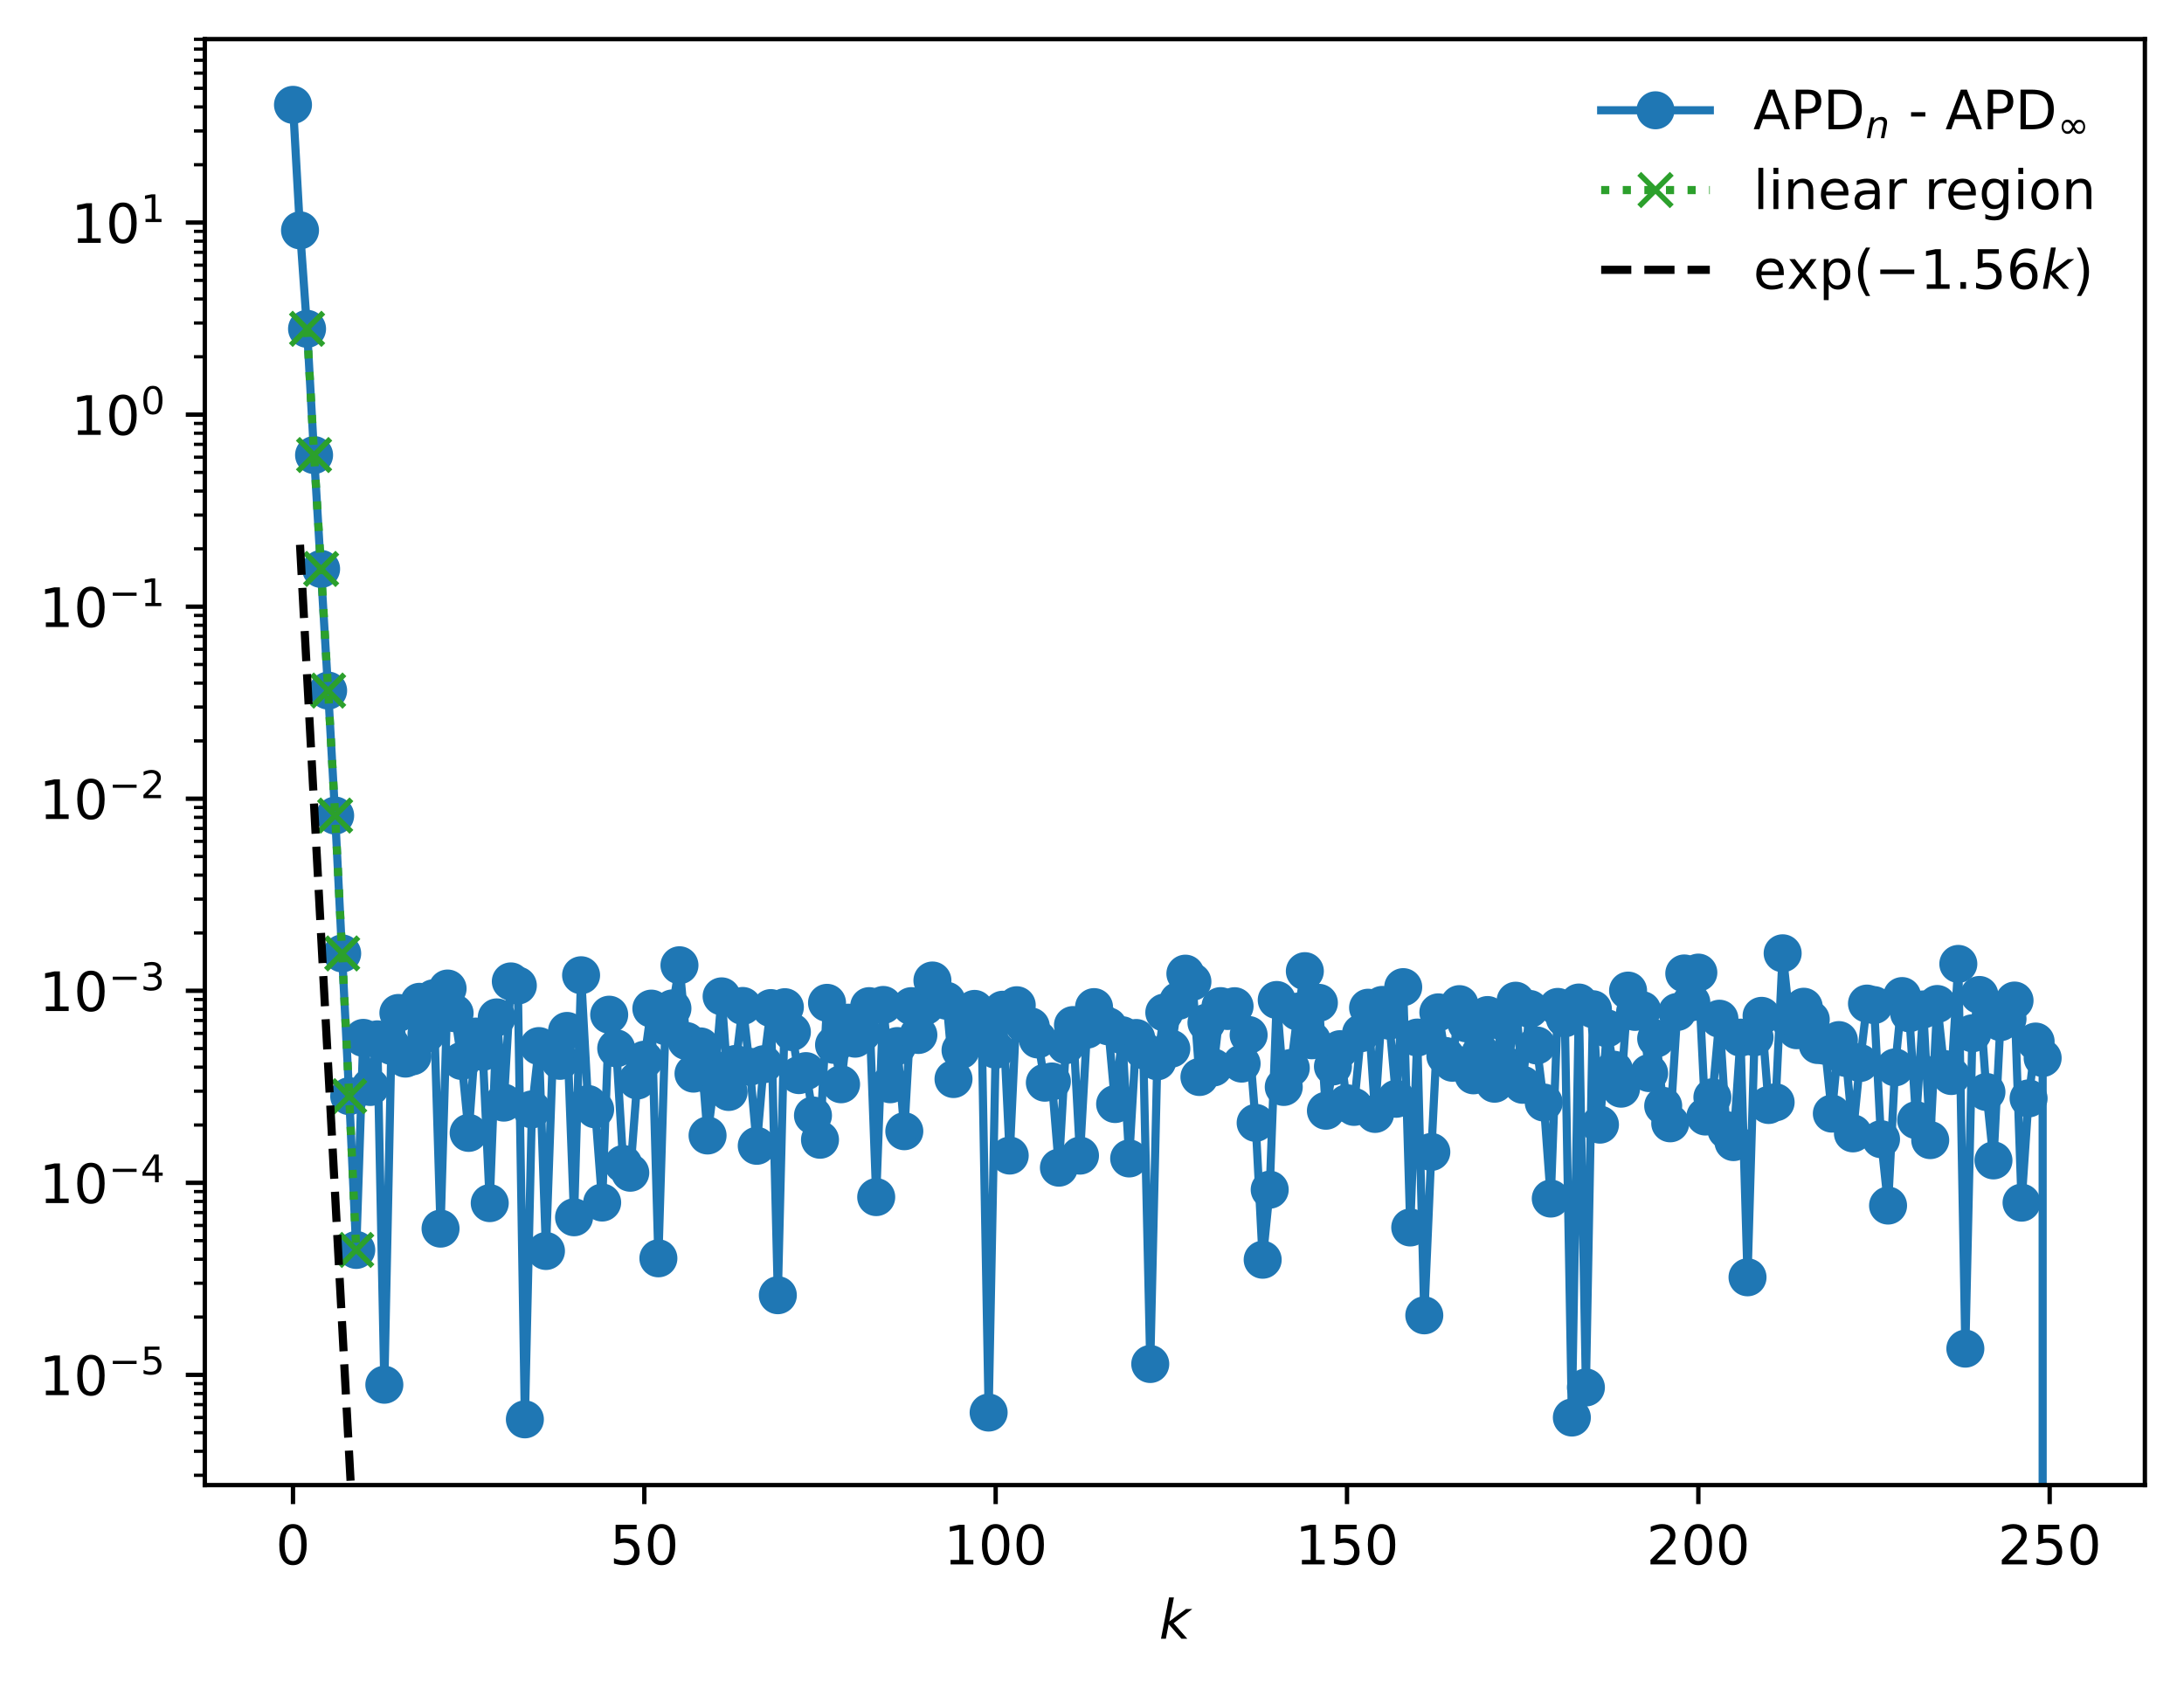 <?xml version="1.0" encoding="utf-8" standalone="no"?>
<!DOCTYPE svg PUBLIC "-//W3C//DTD SVG 1.1//EN"
  "http://www.w3.org/Graphics/SVG/1.1/DTD/svg11.dtd">
<!-- Created with matplotlib (https://matplotlib.org/) -->
<svg height="310.868pt" version="1.1" viewBox="0 0 402.02 310.868" width="402.02pt" xmlns="http://www.w3.org/2000/svg" xmlns:xlink="http://www.w3.org/1999/xlink">
 <defs>
  <style type="text/css">
*{stroke-linecap:butt;stroke-linejoin:round;}
  </style>
 </defs>
 <g id="figure_1">
  <g id="patch_1">
   <path d="M 0 310.868 
L 402.02 310.868 
L 402.02 0 
L 0 0 
z
" style="fill:#ffffff;"/>
  </g>
  <g id="axes_1">
   <g id="patch_2">
    <path d="M 37.7 273.312 
L 394.82 273.312 
L 394.82 7.2 
L 37.7 7.2 
z
" style="fill:#ffffff;"/>
   </g>
   <g id="matplotlib.axis_1">
    <g id="xtick_1">
     <g id="line2d_1">
      <defs>
       <path d="M 0 0 
L 0 3.5 
" id="m25cb10f1f5" style="stroke:#000000;stroke-width:0.8;"/>
      </defs>
      <g>
       <use style="stroke:#000000;stroke-width:0.8;" x="53.933" xlink:href="#m25cb10f1f5" y="273.312"/>
      </g>
     </g>
     <g id="text_1">
      <!-- 0 -->
      <defs>
       <path d="M 31.781 66.406 
Q 24.172 66.406 20.328 58.906 
Q 16.5 51.422 16.5 36.375 
Q 16.5 21.391 20.328 13.891 
Q 24.172 6.391 31.781 6.391 
Q 39.453 6.391 43.281 13.891 
Q 47.125 21.391 47.125 36.375 
Q 47.125 51.422 43.281 58.906 
Q 39.453 66.406 31.781 66.406 
z
M 31.781 74.219 
Q 44.047 74.219 50.516 64.516 
Q 56.984 54.828 56.984 36.375 
Q 56.984 17.969 50.516 8.266 
Q 44.047 -1.422 31.781 -1.422 
Q 19.531 -1.422 13.062 8.266 
Q 6.594 17.969 6.594 36.375 
Q 6.594 54.828 13.062 64.516 
Q 19.531 74.219 31.781 74.219 
z
" id="DejaVuSans-48"/>
      </defs>
      <g transform="translate(50.751 287.91)scale(0.1 -0.1)">
       <use xlink:href="#DejaVuSans-48"/>
      </g>
     </g>
    </g>
    <g id="xtick_2">
     <g id="line2d_2">
      <g>
       <use style="stroke:#000000;stroke-width:0.8;" x="118.605" xlink:href="#m25cb10f1f5" y="273.312"/>
      </g>
     </g>
     <g id="text_2">
      <!-- 50 -->
      <defs>
       <path d="M 10.797 72.906 
L 49.516 72.906 
L 49.516 64.594 
L 19.828 64.594 
L 19.828 46.734 
Q 21.969 47.469 24.109 47.828 
Q 26.266 48.188 28.422 48.188 
Q 40.625 48.188 47.75 41.5 
Q 54.891 34.812 54.891 23.391 
Q 54.891 11.625 47.562 5.094 
Q 40.234 -1.422 26.906 -1.422 
Q 22.312 -1.422 17.547 -0.641 
Q 12.797 0.141 7.719 1.703 
L 7.719 11.625 
Q 12.109 9.234 16.797 8.062 
Q 21.484 6.891 26.703 6.891 
Q 35.156 6.891 40.078 11.328 
Q 45.016 15.766 45.016 23.391 
Q 45.016 31 40.078 35.438 
Q 35.156 39.891 26.703 39.891 
Q 22.75 39.891 18.812 39.016 
Q 14.891 38.141 10.797 36.281 
z
" id="DejaVuSans-53"/>
      </defs>
      <g transform="translate(112.242 287.91)scale(0.1 -0.1)">
       <use xlink:href="#DejaVuSans-53"/>
       <use x="63.623" xlink:href="#DejaVuSans-48"/>
      </g>
     </g>
    </g>
    <g id="xtick_3">
     <g id="line2d_3">
      <g>
       <use style="stroke:#000000;stroke-width:0.8;" x="183.277" xlink:href="#m25cb10f1f5" y="273.312"/>
      </g>
     </g>
     <g id="text_3">
      <!-- 100 -->
      <defs>
       <path d="M 12.406 8.297 
L 28.516 8.297 
L 28.516 63.922 
L 10.984 60.406 
L 10.984 69.391 
L 28.422 72.906 
L 38.281 72.906 
L 38.281 8.297 
L 54.391 8.297 
L 54.391 0 
L 12.406 0 
z
" id="DejaVuSans-49"/>
      </defs>
      <g transform="translate(173.733 287.91)scale(0.1 -0.1)">
       <use xlink:href="#DejaVuSans-49"/>
       <use x="63.623" xlink:href="#DejaVuSans-48"/>
       <use x="127.246" xlink:href="#DejaVuSans-48"/>
      </g>
     </g>
    </g>
    <g id="xtick_4">
     <g id="line2d_4">
      <g>
       <use style="stroke:#000000;stroke-width:0.8;" x="247.949" xlink:href="#m25cb10f1f5" y="273.312"/>
      </g>
     </g>
     <g id="text_4">
      <!-- 150 -->
      <g transform="translate(238.406 287.91)scale(0.1 -0.1)">
       <use xlink:href="#DejaVuSans-49"/>
       <use x="63.623" xlink:href="#DejaVuSans-53"/>
       <use x="127.246" xlink:href="#DejaVuSans-48"/>
      </g>
     </g>
    </g>
    <g id="xtick_5">
     <g id="line2d_5">
      <g>
       <use style="stroke:#000000;stroke-width:0.8;" x="312.622" xlink:href="#m25cb10f1f5" y="273.312"/>
      </g>
     </g>
     <g id="text_5">
      <!-- 200 -->
      <defs>
       <path d="M 19.188 8.297 
L 53.609 8.297 
L 53.609 0 
L 7.328 0 
L 7.328 8.297 
Q 12.938 14.109 22.625 23.891 
Q 32.328 33.688 34.812 36.531 
Q 39.547 41.844 41.422 45.531 
Q 43.312 49.219 43.312 52.781 
Q 43.312 58.594 39.234 62.25 
Q 35.156 65.922 28.609 65.922 
Q 23.969 65.922 18.812 64.312 
Q 13.672 62.703 7.812 59.422 
L 7.812 69.391 
Q 13.766 71.781 18.938 73 
Q 24.125 74.219 28.422 74.219 
Q 39.75 74.219 46.484 68.547 
Q 53.219 62.891 53.219 53.422 
Q 53.219 48.922 51.531 44.891 
Q 49.859 40.875 45.406 35.406 
Q 44.188 33.984 37.641 27.219 
Q 31.109 20.453 19.188 8.297 
z
" id="DejaVuSans-50"/>
      </defs>
      <g transform="translate(303.078 287.91)scale(0.1 -0.1)">
       <use xlink:href="#DejaVuSans-50"/>
       <use x="63.623" xlink:href="#DejaVuSans-48"/>
       <use x="127.246" xlink:href="#DejaVuSans-48"/>
      </g>
     </g>
    </g>
    <g id="xtick_6">
     <g id="line2d_6">
      <g>
       <use style="stroke:#000000;stroke-width:0.8;" x="377.294" xlink:href="#m25cb10f1f5" y="273.312"/>
      </g>
     </g>
     <g id="text_6">
      <!-- 250 -->
      <g transform="translate(367.75 287.91)scale(0.1 -0.1)">
       <use xlink:href="#DejaVuSans-50"/>
       <use x="63.623" xlink:href="#DejaVuSans-53"/>
       <use x="127.246" xlink:href="#DejaVuSans-48"/>
      </g>
     </g>
    </g>
    <g id="text_7">
     <!-- $ k $ -->
     <defs>
      <path d="M 18.312 75.984 
L 27.297 75.984 
L 18.703 31.688 
L 49.516 54.688 
L 61.188 54.688 
L 26.812 28.516 
L 51.906 0 
L 41.016 0 
L 17.672 26.703 
L 12.5 0 
L 3.516 0 
z
" id="DejaVuSans-Oblique-107"/>
     </defs>
     <g transform="translate(213.36 301.589)scale(0.1 -0.1)">
      <use transform="translate(0 0.016)" xlink:href="#DejaVuSans-Oblique-107"/>
     </g>
    </g>
   </g>
   <g id="matplotlib.axis_2">
    <g id="ytick_1">
     <g id="line2d_7">
      <defs>
       <path d="M 0 0 
L -3.5 0 
" id="m4d33c2a895" style="stroke:#000000;stroke-width:0.8;"/>
      </defs>
      <g>
       <use style="stroke:#000000;stroke-width:0.8;" x="37.7" xlink:href="#m4d33c2a895" y="253.027"/>
      </g>
     </g>
     <g id="text_8">
      <!-- $\mathdefault{10^{-5}}$ -->
      <defs>
       <path d="M 10.594 35.5 
L 73.188 35.5 
L 73.188 27.203 
L 10.594 27.203 
z
" id="DejaVuSans-8722"/>
      </defs>
      <g transform="translate(7.2 256.827)scale(0.1 -0.1)">
       <use transform="translate(0 0.684)" xlink:href="#DejaVuSans-49"/>
       <use transform="translate(63.623 0.684)" xlink:href="#DejaVuSans-48"/>
       <use transform="translate(128.203 38.966)scale(0.7)" xlink:href="#DejaVuSans-8722"/>
       <use transform="translate(186.855 38.966)scale(0.7)" xlink:href="#DejaVuSans-53"/>
      </g>
     </g>
    </g>
    <g id="ytick_2">
     <g id="line2d_8">
      <g>
       <use style="stroke:#000000;stroke-width:0.8;" x="37.7" xlink:href="#m4d33c2a895" y="217.683"/>
      </g>
     </g>
     <g id="text_9">
      <!-- $\mathdefault{10^{-4}}$ -->
      <defs>
       <path d="M 37.797 64.312 
L 12.891 25.391 
L 37.797 25.391 
z
M 35.203 72.906 
L 47.609 72.906 
L 47.609 25.391 
L 58.016 25.391 
L 58.016 17.188 
L 47.609 17.188 
L 47.609 0 
L 37.797 0 
L 37.797 17.188 
L 4.891 17.188 
L 4.891 26.703 
z
" id="DejaVuSans-52"/>
      </defs>
      <g transform="translate(7.2 221.482)scale(0.1 -0.1)">
       <use transform="translate(0 0.684)" xlink:href="#DejaVuSans-49"/>
       <use transform="translate(63.623 0.684)" xlink:href="#DejaVuSans-48"/>
       <use transform="translate(128.203 38.966)scale(0.7)" xlink:href="#DejaVuSans-8722"/>
       <use transform="translate(186.855 38.966)scale(0.7)" xlink:href="#DejaVuSans-52"/>
      </g>
     </g>
    </g>
    <g id="ytick_3">
     <g id="line2d_9">
      <g>
       <use style="stroke:#000000;stroke-width:0.8;" x="37.7" xlink:href="#m4d33c2a895" y="182.339"/>
      </g>
     </g>
     <g id="text_10">
      <!-- $\mathdefault{10^{-3}}$ -->
      <defs>
       <path d="M 40.578 39.312 
Q 47.656 37.797 51.625 33 
Q 55.609 28.219 55.609 21.188 
Q 55.609 10.406 48.188 4.484 
Q 40.766 -1.422 27.094 -1.422 
Q 22.516 -1.422 17.656 -0.516 
Q 12.797 0.391 7.625 2.203 
L 7.625 11.719 
Q 11.719 9.328 16.594 8.109 
Q 21.484 6.891 26.812 6.891 
Q 36.078 6.891 40.938 10.547 
Q 45.797 14.203 45.797 21.188 
Q 45.797 27.641 41.281 31.266 
Q 36.766 34.906 28.719 34.906 
L 20.219 34.906 
L 20.219 43.016 
L 29.109 43.016 
Q 36.375 43.016 40.234 45.922 
Q 44.094 48.828 44.094 54.297 
Q 44.094 59.906 40.109 62.906 
Q 36.141 65.922 28.719 65.922 
Q 24.656 65.922 20.016 65.031 
Q 15.375 64.156 9.812 62.312 
L 9.812 71.094 
Q 15.438 72.656 20.344 73.438 
Q 25.25 74.219 29.594 74.219 
Q 40.828 74.219 47.359 69.109 
Q 53.906 64.016 53.906 55.328 
Q 53.906 49.266 50.438 45.094 
Q 46.969 40.922 40.578 39.312 
z
" id="DejaVuSans-51"/>
      </defs>
      <g transform="translate(7.2 186.138)scale(0.1 -0.1)">
       <use transform="translate(0 0.766)" xlink:href="#DejaVuSans-49"/>
       <use transform="translate(63.623 0.766)" xlink:href="#DejaVuSans-48"/>
       <use transform="translate(128.203 39.047)scale(0.7)" xlink:href="#DejaVuSans-8722"/>
       <use transform="translate(186.855 39.047)scale(0.7)" xlink:href="#DejaVuSans-51"/>
      </g>
     </g>
    </g>
    <g id="ytick_4">
     <g id="line2d_10">
      <g>
       <use style="stroke:#000000;stroke-width:0.8;" x="37.7" xlink:href="#m4d33c2a895" y="146.994"/>
      </g>
     </g>
     <g id="text_11">
      <!-- $\mathdefault{10^{-2}}$ -->
      <g transform="translate(7.2 150.793)scale(0.1 -0.1)">
       <use transform="translate(0 0.766)" xlink:href="#DejaVuSans-49"/>
       <use transform="translate(63.623 0.766)" xlink:href="#DejaVuSans-48"/>
       <use transform="translate(128.203 39.047)scale(0.7)" xlink:href="#DejaVuSans-8722"/>
       <use transform="translate(186.855 39.047)scale(0.7)" xlink:href="#DejaVuSans-50"/>
      </g>
     </g>
    </g>
    <g id="ytick_5">
     <g id="line2d_11">
      <g>
       <use style="stroke:#000000;stroke-width:0.8;" x="37.7" xlink:href="#m4d33c2a895" y="111.65"/>
      </g>
     </g>
     <g id="text_12">
      <!-- $\mathdefault{10^{-1}}$ -->
      <g transform="translate(7.2 115.449)scale(0.1 -0.1)">
       <use transform="translate(0 0.684)" xlink:href="#DejaVuSans-49"/>
       <use transform="translate(63.623 0.684)" xlink:href="#DejaVuSans-48"/>
       <use transform="translate(128.203 38.966)scale(0.7)" xlink:href="#DejaVuSans-8722"/>
       <use transform="translate(186.855 38.966)scale(0.7)" xlink:href="#DejaVuSans-49"/>
      </g>
     </g>
    </g>
    <g id="ytick_6">
     <g id="line2d_12">
      <g>
       <use style="stroke:#000000;stroke-width:0.8;" x="37.7" xlink:href="#m4d33c2a895" y="76.306"/>
      </g>
     </g>
     <g id="text_13">
      <!-- $\mathdefault{10^{0}}$ -->
      <g transform="translate(13.1 80.105)scale(0.1 -0.1)">
       <use transform="translate(0 0.766)" xlink:href="#DejaVuSans-49"/>
       <use transform="translate(63.623 0.766)" xlink:href="#DejaVuSans-48"/>
       <use transform="translate(128.203 39.047)scale(0.7)" xlink:href="#DejaVuSans-48"/>
      </g>
     </g>
    </g>
    <g id="ytick_7">
     <g id="line2d_13">
      <g>
       <use style="stroke:#000000;stroke-width:0.8;" x="37.7" xlink:href="#m4d33c2a895" y="40.961"/>
      </g>
     </g>
     <g id="text_14">
      <!-- $\mathdefault{10^{1}}$ -->
      <g transform="translate(13.1 44.76)scale(0.1 -0.1)">
       <use transform="translate(0 0.684)" xlink:href="#DejaVuSans-49"/>
       <use transform="translate(63.623 0.684)" xlink:href="#DejaVuSans-48"/>
       <use transform="translate(128.203 38.966)scale(0.7)" xlink:href="#DejaVuSans-49"/>
      </g>
     </g>
    </g>
    <g id="ytick_8">
     <g id="line2d_14">
      <defs>
       <path d="M 0 0 
L -2 0 
" id="m6b22428994" style="stroke:#000000;stroke-width:0.6;"/>
      </defs>
      <g>
       <use style="stroke:#000000;stroke-width:0.6;" x="37.7" xlink:href="#m6b22428994" y="271.508"/>
      </g>
     </g>
    </g>
    <g id="ytick_9">
     <g id="line2d_15">
      <g>
       <use style="stroke:#000000;stroke-width:0.6;" x="37.7" xlink:href="#m6b22428994" y="267.092"/>
      </g>
     </g>
    </g>
    <g id="ytick_10">
     <g id="line2d_16">
      <g>
       <use style="stroke:#000000;stroke-width:0.6;" x="37.7" xlink:href="#m6b22428994" y="263.667"/>
      </g>
     </g>
    </g>
    <g id="ytick_11">
     <g id="line2d_17">
      <g>
       <use style="stroke:#000000;stroke-width:0.6;" x="37.7" xlink:href="#m6b22428994" y="260.868"/>
      </g>
     </g>
    </g>
    <g id="ytick_12">
     <g id="line2d_18">
      <g>
       <use style="stroke:#000000;stroke-width:0.6;" x="37.7" xlink:href="#m6b22428994" y="258.502"/>
      </g>
     </g>
    </g>
    <g id="ytick_13">
     <g id="line2d_19">
      <g>
       <use style="stroke:#000000;stroke-width:0.6;" x="37.7" xlink:href="#m6b22428994" y="256.453"/>
      </g>
     </g>
    </g>
    <g id="ytick_14">
     <g id="line2d_20">
      <g>
       <use style="stroke:#000000;stroke-width:0.6;" x="37.7" xlink:href="#m6b22428994" y="254.645"/>
      </g>
     </g>
    </g>
    <g id="ytick_15">
     <g id="line2d_21">
      <g>
       <use style="stroke:#000000;stroke-width:0.6;" x="37.7" xlink:href="#m6b22428994" y="242.388"/>
      </g>
     </g>
    </g>
    <g id="ytick_16">
     <g id="line2d_22">
      <g>
       <use style="stroke:#000000;stroke-width:0.6;" x="37.7" xlink:href="#m6b22428994" y="236.164"/>
      </g>
     </g>
    </g>
    <g id="ytick_17">
     <g id="line2d_23">
      <g>
       <use style="stroke:#000000;stroke-width:0.6;" x="37.7" xlink:href="#m6b22428994" y="231.748"/>
      </g>
     </g>
    </g>
    <g id="ytick_18">
     <g id="line2d_24">
      <g>
       <use style="stroke:#000000;stroke-width:0.6;" x="37.7" xlink:href="#m6b22428994" y="228.323"/>
      </g>
     </g>
    </g>
    <g id="ytick_19">
     <g id="line2d_25">
      <g>
       <use style="stroke:#000000;stroke-width:0.6;" x="37.7" xlink:href="#m6b22428994" y="225.524"/>
      </g>
     </g>
    </g>
    <g id="ytick_20">
     <g id="line2d_26">
      <g>
       <use style="stroke:#000000;stroke-width:0.6;" x="37.7" xlink:href="#m6b22428994" y="223.158"/>
      </g>
     </g>
    </g>
    <g id="ytick_21">
     <g id="line2d_27">
      <g>
       <use style="stroke:#000000;stroke-width:0.6;" x="37.7" xlink:href="#m6b22428994" y="221.108"/>
      </g>
     </g>
    </g>
    <g id="ytick_22">
     <g id="line2d_28">
      <g>
       <use style="stroke:#000000;stroke-width:0.6;" x="37.7" xlink:href="#m6b22428994" y="219.3"/>
      </g>
     </g>
    </g>
    <g id="ytick_23">
     <g id="line2d_29">
      <g>
       <use style="stroke:#000000;stroke-width:0.6;" x="37.7" xlink:href="#m6b22428994" y="207.043"/>
      </g>
     </g>
    </g>
    <g id="ytick_24">
     <g id="line2d_30">
      <g>
       <use style="stroke:#000000;stroke-width:0.6;" x="37.7" xlink:href="#m6b22428994" y="200.819"/>
      </g>
     </g>
    </g>
    <g id="ytick_25">
     <g id="line2d_31">
      <g>
       <use style="stroke:#000000;stroke-width:0.6;" x="37.7" xlink:href="#m6b22428994" y="196.404"/>
      </g>
     </g>
    </g>
    <g id="ytick_26">
     <g id="line2d_32">
      <g>
       <use style="stroke:#000000;stroke-width:0.6;" x="37.7" xlink:href="#m6b22428994" y="192.978"/>
      </g>
     </g>
    </g>
    <g id="ytick_27">
     <g id="line2d_33">
      <g>
       <use style="stroke:#000000;stroke-width:0.6;" x="37.7" xlink:href="#m6b22428994" y="190.18"/>
      </g>
     </g>
    </g>
    <g id="ytick_28">
     <g id="line2d_34">
      <g>
       <use style="stroke:#000000;stroke-width:0.6;" x="37.7" xlink:href="#m6b22428994" y="187.814"/>
      </g>
     </g>
    </g>
    <g id="ytick_29">
     <g id="line2d_35">
      <g>
       <use style="stroke:#000000;stroke-width:0.6;" x="37.7" xlink:href="#m6b22428994" y="185.764"/>
      </g>
     </g>
    </g>
    <g id="ytick_30">
     <g id="line2d_36">
      <g>
       <use style="stroke:#000000;stroke-width:0.6;" x="37.7" xlink:href="#m6b22428994" y="183.956"/>
      </g>
     </g>
    </g>
    <g id="ytick_31">
     <g id="line2d_37">
      <g>
       <use style="stroke:#000000;stroke-width:0.6;" x="37.7" xlink:href="#m6b22428994" y="171.699"/>
      </g>
     </g>
    </g>
    <g id="ytick_32">
     <g id="line2d_38">
      <g>
       <use style="stroke:#000000;stroke-width:0.6;" x="37.7" xlink:href="#m6b22428994" y="165.475"/>
      </g>
     </g>
    </g>
    <g id="ytick_33">
     <g id="line2d_39">
      <g>
       <use style="stroke:#000000;stroke-width:0.6;" x="37.7" xlink:href="#m6b22428994" y="161.059"/>
      </g>
     </g>
    </g>
    <g id="ytick_34">
     <g id="line2d_40">
      <g>
       <use style="stroke:#000000;stroke-width:0.6;" x="37.7" xlink:href="#m6b22428994" y="157.634"/>
      </g>
     </g>
    </g>
    <g id="ytick_35">
     <g id="line2d_41">
      <g>
       <use style="stroke:#000000;stroke-width:0.6;" x="37.7" xlink:href="#m6b22428994" y="154.835"/>
      </g>
     </g>
    </g>
    <g id="ytick_36">
     <g id="line2d_42">
      <g>
       <use style="stroke:#000000;stroke-width:0.6;" x="37.7" xlink:href="#m6b22428994" y="152.469"/>
      </g>
     </g>
    </g>
    <g id="ytick_37">
     <g id="line2d_43">
      <g>
       <use style="stroke:#000000;stroke-width:0.6;" x="37.7" xlink:href="#m6b22428994" y="150.419"/>
      </g>
     </g>
    </g>
    <g id="ytick_38">
     <g id="line2d_44">
      <g>
       <use style="stroke:#000000;stroke-width:0.6;" x="37.7" xlink:href="#m6b22428994" y="148.612"/>
      </g>
     </g>
    </g>
    <g id="ytick_39">
     <g id="line2d_45">
      <g>
       <use style="stroke:#000000;stroke-width:0.6;" x="37.7" xlink:href="#m6b22428994" y="136.355"/>
      </g>
     </g>
    </g>
    <g id="ytick_40">
     <g id="line2d_46">
      <g>
       <use style="stroke:#000000;stroke-width:0.6;" x="37.7" xlink:href="#m6b22428994" y="130.131"/>
      </g>
     </g>
    </g>
    <g id="ytick_41">
     <g id="line2d_47">
      <g>
       <use style="stroke:#000000;stroke-width:0.6;" x="37.7" xlink:href="#m6b22428994" y="125.715"/>
      </g>
     </g>
    </g>
    <g id="ytick_42">
     <g id="line2d_48">
      <g>
       <use style="stroke:#000000;stroke-width:0.6;" x="37.7" xlink:href="#m6b22428994" y="122.29"/>
      </g>
     </g>
    </g>
    <g id="ytick_43">
     <g id="line2d_49">
      <g>
       <use style="stroke:#000000;stroke-width:0.6;" x="37.7" xlink:href="#m6b22428994" y="119.491"/>
      </g>
     </g>
    </g>
    <g id="ytick_44">
     <g id="line2d_50">
      <g>
       <use style="stroke:#000000;stroke-width:0.6;" x="37.7" xlink:href="#m6b22428994" y="117.125"/>
      </g>
     </g>
    </g>
    <g id="ytick_45">
     <g id="line2d_51">
      <g>
       <use style="stroke:#000000;stroke-width:0.6;" x="37.7" xlink:href="#m6b22428994" y="115.075"/>
      </g>
     </g>
    </g>
    <g id="ytick_46">
     <g id="line2d_52">
      <g>
       <use style="stroke:#000000;stroke-width:0.6;" x="37.7" xlink:href="#m6b22428994" y="113.267"/>
      </g>
     </g>
    </g>
    <g id="ytick_47">
     <g id="line2d_53">
      <g>
       <use style="stroke:#000000;stroke-width:0.6;" x="37.7" xlink:href="#m6b22428994" y="101.01"/>
      </g>
     </g>
    </g>
    <g id="ytick_48">
     <g id="line2d_54">
      <g>
       <use style="stroke:#000000;stroke-width:0.6;" x="37.7" xlink:href="#m6b22428994" y="94.786"/>
      </g>
     </g>
    </g>
    <g id="ytick_49">
     <g id="line2d_55">
      <g>
       <use style="stroke:#000000;stroke-width:0.6;" x="37.7" xlink:href="#m6b22428994" y="90.37"/>
      </g>
     </g>
    </g>
    <g id="ytick_50">
     <g id="line2d_56">
      <g>
       <use style="stroke:#000000;stroke-width:0.6;" x="37.7" xlink:href="#m6b22428994" y="86.945"/>
      </g>
     </g>
    </g>
    <g id="ytick_51">
     <g id="line2d_57">
      <g>
       <use style="stroke:#000000;stroke-width:0.6;" x="37.7" xlink:href="#m6b22428994" y="84.147"/>
      </g>
     </g>
    </g>
    <g id="ytick_52">
     <g id="line2d_58">
      <g>
       <use style="stroke:#000000;stroke-width:0.6;" x="37.7" xlink:href="#m6b22428994" y="81.78"/>
      </g>
     </g>
    </g>
    <g id="ytick_53">
     <g id="line2d_59">
      <g>
       <use style="stroke:#000000;stroke-width:0.6;" x="37.7" xlink:href="#m6b22428994" y="79.731"/>
      </g>
     </g>
    </g>
    <g id="ytick_54">
     <g id="line2d_60">
      <g>
       <use style="stroke:#000000;stroke-width:0.6;" x="37.7" xlink:href="#m6b22428994" y="77.923"/>
      </g>
     </g>
    </g>
    <g id="ytick_55">
     <g id="line2d_61">
      <g>
       <use style="stroke:#000000;stroke-width:0.6;" x="37.7" xlink:href="#m6b22428994" y="65.666"/>
      </g>
     </g>
    </g>
    <g id="ytick_56">
     <g id="line2d_62">
      <g>
       <use style="stroke:#000000;stroke-width:0.6;" x="37.7" xlink:href="#m6b22428994" y="59.442"/>
      </g>
     </g>
    </g>
    <g id="ytick_57">
     <g id="line2d_63">
      <g>
       <use style="stroke:#000000;stroke-width:0.6;" x="37.7" xlink:href="#m6b22428994" y="55.026"/>
      </g>
     </g>
    </g>
    <g id="ytick_58">
     <g id="line2d_64">
      <g>
       <use style="stroke:#000000;stroke-width:0.6;" x="37.7" xlink:href="#m6b22428994" y="51.601"/>
      </g>
     </g>
    </g>
    <g id="ytick_59">
     <g id="line2d_65">
      <g>
       <use style="stroke:#000000;stroke-width:0.6;" x="37.7" xlink:href="#m6b22428994" y="48.802"/>
      </g>
     </g>
    </g>
    <g id="ytick_60">
     <g id="line2d_66">
      <g>
       <use style="stroke:#000000;stroke-width:0.6;" x="37.7" xlink:href="#m6b22428994" y="46.436"/>
      </g>
     </g>
    </g>
    <g id="ytick_61">
     <g id="line2d_67">
      <g>
       <use style="stroke:#000000;stroke-width:0.6;" x="37.7" xlink:href="#m6b22428994" y="44.386"/>
      </g>
     </g>
    </g>
    <g id="ytick_62">
     <g id="line2d_68">
      <g>
       <use style="stroke:#000000;stroke-width:0.6;" x="37.7" xlink:href="#m6b22428994" y="42.578"/>
      </g>
     </g>
    </g>
    <g id="ytick_63">
     <g id="line2d_69">
      <g>
       <use style="stroke:#000000;stroke-width:0.6;" x="37.7" xlink:href="#m6b22428994" y="30.322"/>
      </g>
     </g>
    </g>
    <g id="ytick_64">
     <g id="line2d_70">
      <g>
       <use style="stroke:#000000;stroke-width:0.6;" x="37.7" xlink:href="#m6b22428994" y="24.098"/>
      </g>
     </g>
    </g>
    <g id="ytick_65">
     <g id="line2d_71">
      <g>
       <use style="stroke:#000000;stroke-width:0.6;" x="37.7" xlink:href="#m6b22428994" y="19.682"/>
      </g>
     </g>
    </g>
    <g id="ytick_66">
     <g id="line2d_72">
      <g>
       <use style="stroke:#000000;stroke-width:0.6;" x="37.7" xlink:href="#m6b22428994" y="16.257"/>
      </g>
     </g>
    </g>
    <g id="ytick_67">
     <g id="line2d_73">
      <g>
       <use style="stroke:#000000;stroke-width:0.6;" x="37.7" xlink:href="#m6b22428994" y="13.458"/>
      </g>
     </g>
    </g>
    <g id="ytick_68">
     <g id="line2d_74">
      <g>
       <use style="stroke:#000000;stroke-width:0.6;" x="37.7" xlink:href="#m6b22428994" y="11.092"/>
      </g>
     </g>
    </g>
    <g id="ytick_69">
     <g id="line2d_75">
      <g>
       <use style="stroke:#000000;stroke-width:0.6;" x="37.7" xlink:href="#m6b22428994" y="9.042"/>
      </g>
     </g>
    </g>
    <g id="ytick_70">
     <g id="line2d_76">
      <g>
       <use style="stroke:#000000;stroke-width:0.6;" x="37.7" xlink:href="#m6b22428994" y="7.234"/>
      </g>
     </g>
    </g>
   </g>
   <g id="line2d_77">
    <path clip-path="url(#p50710eb3e5)" d="M 53.933 19.296 
L 55.226 42.395 
L 56.52 60.517 
L 57.813 83.748 
L 60.4 127.095 
L 61.693 150.097 
L 64.28 201.741 
L 65.574 230.036 
L 66.867 191.01 
L 68.161 200.045 
L 69.454 191.282 
L 70.748 254.843 
L 72.041 192.486 
L 73.334 186.426 
L 74.628 194.825 
L 75.921 194.404 
L 77.215 184.375 
L 78.508 190.218 
L 79.802 183.72 
L 81.095 226.115 
L 82.389 181.928 
L 83.682 186.469 
L 84.975 195.263 
L 86.269 208.496 
L 87.562 190.77 
L 88.856 193.584 
L 90.149 221.423 
L 91.443 187.241 
L 92.736 202.926 
L 94.03 180.618 
L 95.323 181.381 
L 96.616 261.216 
L 97.91 204.175 
L 99.203 192.518 
L 100.497 230.23 
L 101.79 193.454 
L 103.084 195.235 
L 104.377 189.732 
L 105.671 224.026 
L 106.964 179.485 
L 108.257 203.183 
L 109.551 204.165 
L 110.844 221.313 
L 112.138 186.745 
L 113.431 192.934 
L 114.725 214.218 
L 116.018 215.828 
L 117.312 198.854 
L 118.605 195.03 
L 119.898 185.625 
L 121.192 231.579 
L 122.485 188.854 
L 123.779 185.588 
L 125.072 177.646 
L 126.366 191.593 
L 127.659 197.59 
L 128.953 192.581 
L 130.246 208.974 
L 131.539 198.673 
L 132.833 183.369 
L 134.126 200.965 
L 135.42 195.81 
L 136.713 185.138 
L 138.007 196.331 
L 139.3 210.874 
L 140.594 195.853 
L 141.887 185.526 
L 143.18 238.371 
L 144.474 185.364 
L 145.767 189.939 
L 147.061 197.863 
L 148.354 197.128 
L 149.648 205.292 
L 150.941 209.759 
L 152.235 184.563 
L 154.821 199.546 
L 156.115 188.217 
L 157.408 191.155 
L 158.702 190.081 
L 159.995 185.17 
L 161.289 220.316 
L 162.582 184.953 
L 163.876 199.544 
L 165.169 192.517 
L 166.462 208.188 
L 167.756 185.169 
L 169.049 190.476 
L 170.343 185.158 
L 171.636 180.451 
L 172.93 183.868 
L 174.223 184.171 
L 175.517 198.586 
L 176.81 193.283 
L 178.103 189.177 
L 179.397 185.677 
L 180.69 188.54 
L 181.984 259.965 
L 183.277 193.187 
L 184.571 185.83 
L 185.864 212.668 
L 187.158 185.003 
L 188.451 188.459 
L 189.744 188.897 
L 191.038 191.301 
L 192.331 199.258 
L 193.625 199.036 
L 194.918 214.896 
L 196.212 192.343 
L 197.505 188.655 
L 198.799 212.679 
L 200.092 189.498 
L 201.385 185.347 
L 202.679 188.125 
L 203.972 188.88 
L 205.266 203.187 
L 206.559 190.522 
L 207.853 213.201 
L 209.146 191.029 
L 210.44 193.281 
L 211.733 251.03 
L 213.026 195.328 
L 214.32 186.347 
L 215.613 192.998 
L 216.907 184.196 
L 218.2 179.192 
L 219.494 180.677 
L 220.787 198.211 
L 222.081 188.213 
L 223.374 196.458 
L 224.667 185.165 
L 225.961 186.063 
L 227.254 185.183 
L 228.548 195.744 
L 229.841 190.482 
L 231.135 206.652 
L 232.428 231.84 
L 233.721 218.949 
L 235.015 184.037 
L 236.308 200.043 
L 237.602 196.555 
L 238.895 186.179 
L 240.189 178.731 
L 241.482 191.45 
L 242.776 184.561 
L 244.069 204.42 
L 245.362 196.265 
L 246.656 193.092 
L 247.949 203.043 
L 249.243 203.712 
L 250.536 190.148 
L 251.83 185.463 
L 253.123 205.006 
L 254.417 184.948 
L 255.71 187.851 
L 257.003 202.217 
L 258.297 181.67 
L 259.59 225.901 
L 260.884 190.951 
L 262.177 242.073 
L 263.471 212.002 
L 264.764 186.312 
L 266.058 194.342 
L 267.351 195.589 
L 268.644 184.802 
L 269.938 188.336 
L 271.231 197.905 
L 272.525 193.782 
L 273.818 186.807 
L 275.112 199.446 
L 276.405 187.948 
L 277.699 196.318 
L 278.992 184.17 
L 280.285 199.643 
L 281.579 185.685 
L 282.872 192.409 
L 284.166 202.909 
L 285.459 220.583 
L 286.753 185.312 
L 288.046 187.406 
L 289.34 260.881 
L 290.633 184.506 
L 291.926 255.346 
L 293.22 185.739 
L 294.513 206.977 
L 295.807 189.261 
L 297.1 196.879 
L 298.394 200.359 
L 299.687 182.309 
L 300.981 186.225 
L 302.274 185.904 
L 303.567 197.492 
L 304.861 191.132 
L 306.154 203.53 
L 307.448 206.735 
L 308.741 186.24 
L 310.035 179.153 
L 311.328 184.465 
L 312.622 178.997 
L 313.915 205.485 
L 315.208 201.946 
L 316.502 187.485 
L 317.795 207.986 
L 319.089 210.192 
L 320.382 190.963 
L 321.676 235.073 
L 322.969 190.887 
L 324.263 186.954 
L 325.556 203.361 
L 326.849 202.866 
L 328.143 175.445 
L 329.436 187.666 
L 330.73 189.6 
L 332.023 185.281 
L 333.317 187.63 
L 334.61 192.325 
L 335.904 192.461 
L 337.197 204.946 
L 338.49 191.418 
L 339.784 194.703 
L 341.077 208.586 
L 342.371 195.64 
L 343.664 184.699 
L 344.958 184.979 
L 346.251 209.654 
L 347.545 221.87 
L 348.838 196.44 
L 350.131 183.315 
L 351.425 186.483 
L 352.718 206.151 
L 354.012 185.779 
L 355.305 209.826 
L 356.599 184.776 
L 357.892 196.739 
L 359.186 198.031 
L 360.479 177.397 
L 361.772 248.201 
L 363.066 190.167 
L 364.359 183.114 
L 365.653 200.968 
L 366.946 213.559 
L 368.24 188.113 
L 369.533 187.506 
L 370.827 184.141 
L 372.12 221.337 
L 373.413 202.149 
L 374.707 191.686 
L 376 194.722 
L 376.005 311.868 
L 376.005 311.868 
" style="fill:none;stroke:#1f77b4;stroke-linecap:square;stroke-width:1.5;"/>
    <defs>
     <path d="M 0 3 
C 0.796 3 1.559 2.684 2.121 2.121 
C 2.684 1.559 3 0.796 3 0 
C 3 -0.796 2.684 -1.559 2.121 -2.121 
C 1.559 -2.684 0.796 -3 0 -3 
C -0.796 -3 -1.559 -2.684 -2.121 -2.121 
C -2.684 -1.559 -3 -0.796 -3 0 
C -3 0.796 -2.684 1.559 -2.121 2.121 
C -1.559 2.684 -0.796 3 0 3 
z
" id="m4969142733" style="stroke:#1f77b4;"/>
    </defs>
    <g clip-path="url(#p50710eb3e5)">
     <use style="fill:#1f77b4;stroke:#1f77b4;" x="53.933" xlink:href="#m4969142733" y="19.296"/>
     <use style="fill:#1f77b4;stroke:#1f77b4;" x="55.226" xlink:href="#m4969142733" y="42.395"/>
     <use style="fill:#1f77b4;stroke:#1f77b4;" x="56.52" xlink:href="#m4969142733" y="60.517"/>
     <use style="fill:#1f77b4;stroke:#1f77b4;" x="57.813" xlink:href="#m4969142733" y="83.748"/>
     <use style="fill:#1f77b4;stroke:#1f77b4;" x="59.107" xlink:href="#m4969142733" y="104.706"/>
     <use style="fill:#1f77b4;stroke:#1f77b4;" x="60.4" xlink:href="#m4969142733" y="127.095"/>
     <use style="fill:#1f77b4;stroke:#1f77b4;" x="61.693" xlink:href="#m4969142733" y="150.097"/>
     <use style="fill:#1f77b4;stroke:#1f77b4;" x="62.987" xlink:href="#m4969142733" y="175.469"/>
     <use style="fill:#1f77b4;stroke:#1f77b4;" x="64.28" xlink:href="#m4969142733" y="201.741"/>
     <use style="fill:#1f77b4;stroke:#1f77b4;" x="65.574" xlink:href="#m4969142733" y="230.036"/>
     <use style="fill:#1f77b4;stroke:#1f77b4;" x="66.867" xlink:href="#m4969142733" y="191.01"/>
     <use style="fill:#1f77b4;stroke:#1f77b4;" x="68.161" xlink:href="#m4969142733" y="200.045"/>
     <use style="fill:#1f77b4;stroke:#1f77b4;" x="69.454" xlink:href="#m4969142733" y="191.282"/>
     <use style="fill:#1f77b4;stroke:#1f77b4;" x="70.748" xlink:href="#m4969142733" y="254.843"/>
     <use style="fill:#1f77b4;stroke:#1f77b4;" x="72.041" xlink:href="#m4969142733" y="192.486"/>
     <use style="fill:#1f77b4;stroke:#1f77b4;" x="73.334" xlink:href="#m4969142733" y="186.426"/>
     <use style="fill:#1f77b4;stroke:#1f77b4;" x="74.628" xlink:href="#m4969142733" y="194.825"/>
     <use style="fill:#1f77b4;stroke:#1f77b4;" x="75.921" xlink:href="#m4969142733" y="194.404"/>
     <use style="fill:#1f77b4;stroke:#1f77b4;" x="77.215" xlink:href="#m4969142733" y="184.375"/>
     <use style="fill:#1f77b4;stroke:#1f77b4;" x="78.508" xlink:href="#m4969142733" y="190.218"/>
     <use style="fill:#1f77b4;stroke:#1f77b4;" x="79.802" xlink:href="#m4969142733" y="183.72"/>
     <use style="fill:#1f77b4;stroke:#1f77b4;" x="81.095" xlink:href="#m4969142733" y="226.115"/>
     <use style="fill:#1f77b4;stroke:#1f77b4;" x="82.389" xlink:href="#m4969142733" y="181.928"/>
     <use style="fill:#1f77b4;stroke:#1f77b4;" x="83.682" xlink:href="#m4969142733" y="186.469"/>
     <use style="fill:#1f77b4;stroke:#1f77b4;" x="84.975" xlink:href="#m4969142733" y="195.263"/>
     <use style="fill:#1f77b4;stroke:#1f77b4;" x="86.269" xlink:href="#m4969142733" y="208.496"/>
     <use style="fill:#1f77b4;stroke:#1f77b4;" x="87.562" xlink:href="#m4969142733" y="190.77"/>
     <use style="fill:#1f77b4;stroke:#1f77b4;" x="88.856" xlink:href="#m4969142733" y="193.584"/>
     <use style="fill:#1f77b4;stroke:#1f77b4;" x="90.149" xlink:href="#m4969142733" y="221.423"/>
     <use style="fill:#1f77b4;stroke:#1f77b4;" x="91.443" xlink:href="#m4969142733" y="187.241"/>
     <use style="fill:#1f77b4;stroke:#1f77b4;" x="92.736" xlink:href="#m4969142733" y="202.926"/>
     <use style="fill:#1f77b4;stroke:#1f77b4;" x="94.03" xlink:href="#m4969142733" y="180.618"/>
     <use style="fill:#1f77b4;stroke:#1f77b4;" x="95.323" xlink:href="#m4969142733" y="181.381"/>
     <use style="fill:#1f77b4;stroke:#1f77b4;" x="96.616" xlink:href="#m4969142733" y="261.216"/>
     <use style="fill:#1f77b4;stroke:#1f77b4;" x="97.91" xlink:href="#m4969142733" y="204.175"/>
     <use style="fill:#1f77b4;stroke:#1f77b4;" x="99.203" xlink:href="#m4969142733" y="192.518"/>
     <use style="fill:#1f77b4;stroke:#1f77b4;" x="100.497" xlink:href="#m4969142733" y="230.23"/>
     <use style="fill:#1f77b4;stroke:#1f77b4;" x="101.79" xlink:href="#m4969142733" y="193.454"/>
     <use style="fill:#1f77b4;stroke:#1f77b4;" x="103.084" xlink:href="#m4969142733" y="195.235"/>
     <use style="fill:#1f77b4;stroke:#1f77b4;" x="104.377" xlink:href="#m4969142733" y="189.732"/>
     <use style="fill:#1f77b4;stroke:#1f77b4;" x="105.671" xlink:href="#m4969142733" y="224.026"/>
     <use style="fill:#1f77b4;stroke:#1f77b4;" x="106.964" xlink:href="#m4969142733" y="179.485"/>
     <use style="fill:#1f77b4;stroke:#1f77b4;" x="108.257" xlink:href="#m4969142733" y="203.183"/>
     <use style="fill:#1f77b4;stroke:#1f77b4;" x="109.551" xlink:href="#m4969142733" y="204.165"/>
     <use style="fill:#1f77b4;stroke:#1f77b4;" x="110.844" xlink:href="#m4969142733" y="221.313"/>
     <use style="fill:#1f77b4;stroke:#1f77b4;" x="112.138" xlink:href="#m4969142733" y="186.745"/>
     <use style="fill:#1f77b4;stroke:#1f77b4;" x="113.431" xlink:href="#m4969142733" y="192.934"/>
     <use style="fill:#1f77b4;stroke:#1f77b4;" x="114.725" xlink:href="#m4969142733" y="214.218"/>
     <use style="fill:#1f77b4;stroke:#1f77b4;" x="116.018" xlink:href="#m4969142733" y="215.828"/>
     <use style="fill:#1f77b4;stroke:#1f77b4;" x="117.312" xlink:href="#m4969142733" y="198.854"/>
     <use style="fill:#1f77b4;stroke:#1f77b4;" x="118.605" xlink:href="#m4969142733" y="195.03"/>
     <use style="fill:#1f77b4;stroke:#1f77b4;" x="119.898" xlink:href="#m4969142733" y="185.625"/>
     <use style="fill:#1f77b4;stroke:#1f77b4;" x="121.192" xlink:href="#m4969142733" y="231.579"/>
     <use style="fill:#1f77b4;stroke:#1f77b4;" x="122.485" xlink:href="#m4969142733" y="188.854"/>
     <use style="fill:#1f77b4;stroke:#1f77b4;" x="123.779" xlink:href="#m4969142733" y="185.588"/>
     <use style="fill:#1f77b4;stroke:#1f77b4;" x="125.072" xlink:href="#m4969142733" y="177.646"/>
     <use style="fill:#1f77b4;stroke:#1f77b4;" x="126.366" xlink:href="#m4969142733" y="191.593"/>
     <use style="fill:#1f77b4;stroke:#1f77b4;" x="127.659" xlink:href="#m4969142733" y="197.59"/>
     <use style="fill:#1f77b4;stroke:#1f77b4;" x="128.953" xlink:href="#m4969142733" y="192.581"/>
     <use style="fill:#1f77b4;stroke:#1f77b4;" x="130.246" xlink:href="#m4969142733" y="208.974"/>
     <use style="fill:#1f77b4;stroke:#1f77b4;" x="131.539" xlink:href="#m4969142733" y="198.673"/>
     <use style="fill:#1f77b4;stroke:#1f77b4;" x="132.833" xlink:href="#m4969142733" y="183.369"/>
     <use style="fill:#1f77b4;stroke:#1f77b4;" x="134.126" xlink:href="#m4969142733" y="200.965"/>
     <use style="fill:#1f77b4;stroke:#1f77b4;" x="135.42" xlink:href="#m4969142733" y="195.81"/>
     <use style="fill:#1f77b4;stroke:#1f77b4;" x="136.713" xlink:href="#m4969142733" y="185.138"/>
     <use style="fill:#1f77b4;stroke:#1f77b4;" x="138.007" xlink:href="#m4969142733" y="196.331"/>
     <use style="fill:#1f77b4;stroke:#1f77b4;" x="139.3" xlink:href="#m4969142733" y="210.874"/>
     <use style="fill:#1f77b4;stroke:#1f77b4;" x="140.594" xlink:href="#m4969142733" y="195.853"/>
     <use style="fill:#1f77b4;stroke:#1f77b4;" x="141.887" xlink:href="#m4969142733" y="185.526"/>
     <use style="fill:#1f77b4;stroke:#1f77b4;" x="143.18" xlink:href="#m4969142733" y="238.371"/>
     <use style="fill:#1f77b4;stroke:#1f77b4;" x="144.474" xlink:href="#m4969142733" y="185.364"/>
     <use style="fill:#1f77b4;stroke:#1f77b4;" x="145.767" xlink:href="#m4969142733" y="189.939"/>
     <use style="fill:#1f77b4;stroke:#1f77b4;" x="147.061" xlink:href="#m4969142733" y="197.863"/>
     <use style="fill:#1f77b4;stroke:#1f77b4;" x="148.354" xlink:href="#m4969142733" y="197.128"/>
     <use style="fill:#1f77b4;stroke:#1f77b4;" x="149.648" xlink:href="#m4969142733" y="205.292"/>
     <use style="fill:#1f77b4;stroke:#1f77b4;" x="150.941" xlink:href="#m4969142733" y="209.759"/>
     <use style="fill:#1f77b4;stroke:#1f77b4;" x="152.235" xlink:href="#m4969142733" y="184.563"/>
     <use style="fill:#1f77b4;stroke:#1f77b4;" x="153.528" xlink:href="#m4969142733" y="192.299"/>
     <use style="fill:#1f77b4;stroke:#1f77b4;" x="154.821" xlink:href="#m4969142733" y="199.546"/>
     <use style="fill:#1f77b4;stroke:#1f77b4;" x="156.115" xlink:href="#m4969142733" y="188.217"/>
     <use style="fill:#1f77b4;stroke:#1f77b4;" x="157.408" xlink:href="#m4969142733" y="191.155"/>
     <use style="fill:#1f77b4;stroke:#1f77b4;" x="158.702" xlink:href="#m4969142733" y="190.081"/>
     <use style="fill:#1f77b4;stroke:#1f77b4;" x="159.995" xlink:href="#m4969142733" y="185.17"/>
     <use style="fill:#1f77b4;stroke:#1f77b4;" x="161.289" xlink:href="#m4969142733" y="220.316"/>
     <use style="fill:#1f77b4;stroke:#1f77b4;" x="162.582" xlink:href="#m4969142733" y="184.953"/>
     <use style="fill:#1f77b4;stroke:#1f77b4;" x="163.876" xlink:href="#m4969142733" y="199.544"/>
     <use style="fill:#1f77b4;stroke:#1f77b4;" x="165.169" xlink:href="#m4969142733" y="192.517"/>
     <use style="fill:#1f77b4;stroke:#1f77b4;" x="166.462" xlink:href="#m4969142733" y="208.188"/>
     <use style="fill:#1f77b4;stroke:#1f77b4;" x="167.756" xlink:href="#m4969142733" y="185.169"/>
     <use style="fill:#1f77b4;stroke:#1f77b4;" x="169.049" xlink:href="#m4969142733" y="190.476"/>
     <use style="fill:#1f77b4;stroke:#1f77b4;" x="170.343" xlink:href="#m4969142733" y="185.158"/>
     <use style="fill:#1f77b4;stroke:#1f77b4;" x="171.636" xlink:href="#m4969142733" y="180.451"/>
     <use style="fill:#1f77b4;stroke:#1f77b4;" x="172.93" xlink:href="#m4969142733" y="183.868"/>
     <use style="fill:#1f77b4;stroke:#1f77b4;" x="174.223" xlink:href="#m4969142733" y="184.171"/>
     <use style="fill:#1f77b4;stroke:#1f77b4;" x="175.517" xlink:href="#m4969142733" y="198.586"/>
     <use style="fill:#1f77b4;stroke:#1f77b4;" x="176.81" xlink:href="#m4969142733" y="193.283"/>
     <use style="fill:#1f77b4;stroke:#1f77b4;" x="178.103" xlink:href="#m4969142733" y="189.177"/>
     <use style="fill:#1f77b4;stroke:#1f77b4;" x="179.397" xlink:href="#m4969142733" y="185.677"/>
     <use style="fill:#1f77b4;stroke:#1f77b4;" x="180.69" xlink:href="#m4969142733" y="188.54"/>
     <use style="fill:#1f77b4;stroke:#1f77b4;" x="181.984" xlink:href="#m4969142733" y="259.965"/>
     <use style="fill:#1f77b4;stroke:#1f77b4;" x="183.277" xlink:href="#m4969142733" y="193.187"/>
     <use style="fill:#1f77b4;stroke:#1f77b4;" x="184.571" xlink:href="#m4969142733" y="185.83"/>
     <use style="fill:#1f77b4;stroke:#1f77b4;" x="185.864" xlink:href="#m4969142733" y="212.668"/>
     <use style="fill:#1f77b4;stroke:#1f77b4;" x="187.158" xlink:href="#m4969142733" y="185.003"/>
     <use style="fill:#1f77b4;stroke:#1f77b4;" x="188.451" xlink:href="#m4969142733" y="188.459"/>
     <use style="fill:#1f77b4;stroke:#1f77b4;" x="189.744" xlink:href="#m4969142733" y="188.897"/>
     <use style="fill:#1f77b4;stroke:#1f77b4;" x="191.038" xlink:href="#m4969142733" y="191.301"/>
     <use style="fill:#1f77b4;stroke:#1f77b4;" x="192.331" xlink:href="#m4969142733" y="199.258"/>
     <use style="fill:#1f77b4;stroke:#1f77b4;" x="193.625" xlink:href="#m4969142733" y="199.036"/>
     <use style="fill:#1f77b4;stroke:#1f77b4;" x="194.918" xlink:href="#m4969142733" y="214.896"/>
     <use style="fill:#1f77b4;stroke:#1f77b4;" x="196.212" xlink:href="#m4969142733" y="192.343"/>
     <use style="fill:#1f77b4;stroke:#1f77b4;" x="197.505" xlink:href="#m4969142733" y="188.655"/>
     <use style="fill:#1f77b4;stroke:#1f77b4;" x="198.799" xlink:href="#m4969142733" y="212.679"/>
     <use style="fill:#1f77b4;stroke:#1f77b4;" x="200.092" xlink:href="#m4969142733" y="189.498"/>
     <use style="fill:#1f77b4;stroke:#1f77b4;" x="201.385" xlink:href="#m4969142733" y="185.347"/>
     <use style="fill:#1f77b4;stroke:#1f77b4;" x="202.679" xlink:href="#m4969142733" y="188.125"/>
     <use style="fill:#1f77b4;stroke:#1f77b4;" x="203.972" xlink:href="#m4969142733" y="188.88"/>
     <use style="fill:#1f77b4;stroke:#1f77b4;" x="205.266" xlink:href="#m4969142733" y="203.187"/>
     <use style="fill:#1f77b4;stroke:#1f77b4;" x="206.559" xlink:href="#m4969142733" y="190.522"/>
     <use style="fill:#1f77b4;stroke:#1f77b4;" x="207.853" xlink:href="#m4969142733" y="213.201"/>
     <use style="fill:#1f77b4;stroke:#1f77b4;" x="209.146" xlink:href="#m4969142733" y="191.029"/>
     <use style="fill:#1f77b4;stroke:#1f77b4;" x="210.44" xlink:href="#m4969142733" y="193.281"/>
     <use style="fill:#1f77b4;stroke:#1f77b4;" x="211.733" xlink:href="#m4969142733" y="251.03"/>
     <use style="fill:#1f77b4;stroke:#1f77b4;" x="213.026" xlink:href="#m4969142733" y="195.328"/>
     <use style="fill:#1f77b4;stroke:#1f77b4;" x="214.32" xlink:href="#m4969142733" y="186.347"/>
     <use style="fill:#1f77b4;stroke:#1f77b4;" x="215.613" xlink:href="#m4969142733" y="192.998"/>
     <use style="fill:#1f77b4;stroke:#1f77b4;" x="216.907" xlink:href="#m4969142733" y="184.196"/>
     <use style="fill:#1f77b4;stroke:#1f77b4;" x="218.2" xlink:href="#m4969142733" y="179.192"/>
     <use style="fill:#1f77b4;stroke:#1f77b4;" x="219.494" xlink:href="#m4969142733" y="180.677"/>
     <use style="fill:#1f77b4;stroke:#1f77b4;" x="220.787" xlink:href="#m4969142733" y="198.211"/>
     <use style="fill:#1f77b4;stroke:#1f77b4;" x="222.081" xlink:href="#m4969142733" y="188.213"/>
     <use style="fill:#1f77b4;stroke:#1f77b4;" x="223.374" xlink:href="#m4969142733" y="196.458"/>
     <use style="fill:#1f77b4;stroke:#1f77b4;" x="224.667" xlink:href="#m4969142733" y="185.165"/>
     <use style="fill:#1f77b4;stroke:#1f77b4;" x="225.961" xlink:href="#m4969142733" y="186.063"/>
     <use style="fill:#1f77b4;stroke:#1f77b4;" x="227.254" xlink:href="#m4969142733" y="185.183"/>
     <use style="fill:#1f77b4;stroke:#1f77b4;" x="228.548" xlink:href="#m4969142733" y="195.744"/>
     <use style="fill:#1f77b4;stroke:#1f77b4;" x="229.841" xlink:href="#m4969142733" y="190.482"/>
     <use style="fill:#1f77b4;stroke:#1f77b4;" x="231.135" xlink:href="#m4969142733" y="206.652"/>
     <use style="fill:#1f77b4;stroke:#1f77b4;" x="232.428" xlink:href="#m4969142733" y="231.84"/>
     <use style="fill:#1f77b4;stroke:#1f77b4;" x="233.721" xlink:href="#m4969142733" y="218.949"/>
     <use style="fill:#1f77b4;stroke:#1f77b4;" x="235.015" xlink:href="#m4969142733" y="184.037"/>
     <use style="fill:#1f77b4;stroke:#1f77b4;" x="236.308" xlink:href="#m4969142733" y="200.043"/>
     <use style="fill:#1f77b4;stroke:#1f77b4;" x="237.602" xlink:href="#m4969142733" y="196.555"/>
     <use style="fill:#1f77b4;stroke:#1f77b4;" x="238.895" xlink:href="#m4969142733" y="186.179"/>
     <use style="fill:#1f77b4;stroke:#1f77b4;" x="240.189" xlink:href="#m4969142733" y="178.731"/>
     <use style="fill:#1f77b4;stroke:#1f77b4;" x="241.482" xlink:href="#m4969142733" y="191.45"/>
     <use style="fill:#1f77b4;stroke:#1f77b4;" x="242.776" xlink:href="#m4969142733" y="184.561"/>
     <use style="fill:#1f77b4;stroke:#1f77b4;" x="244.069" xlink:href="#m4969142733" y="204.42"/>
     <use style="fill:#1f77b4;stroke:#1f77b4;" x="245.362" xlink:href="#m4969142733" y="196.265"/>
     <use style="fill:#1f77b4;stroke:#1f77b4;" x="246.656" xlink:href="#m4969142733" y="193.092"/>
     <use style="fill:#1f77b4;stroke:#1f77b4;" x="247.949" xlink:href="#m4969142733" y="203.043"/>
     <use style="fill:#1f77b4;stroke:#1f77b4;" x="249.243" xlink:href="#m4969142733" y="203.712"/>
     <use style="fill:#1f77b4;stroke:#1f77b4;" x="250.536" xlink:href="#m4969142733" y="190.148"/>
     <use style="fill:#1f77b4;stroke:#1f77b4;" x="251.83" xlink:href="#m4969142733" y="185.463"/>
     <use style="fill:#1f77b4;stroke:#1f77b4;" x="253.123" xlink:href="#m4969142733" y="205.006"/>
     <use style="fill:#1f77b4;stroke:#1f77b4;" x="254.417" xlink:href="#m4969142733" y="184.948"/>
     <use style="fill:#1f77b4;stroke:#1f77b4;" x="255.71" xlink:href="#m4969142733" y="187.851"/>
     <use style="fill:#1f77b4;stroke:#1f77b4;" x="257.003" xlink:href="#m4969142733" y="202.217"/>
     <use style="fill:#1f77b4;stroke:#1f77b4;" x="258.297" xlink:href="#m4969142733" y="181.67"/>
     <use style="fill:#1f77b4;stroke:#1f77b4;" x="259.59" xlink:href="#m4969142733" y="225.901"/>
     <use style="fill:#1f77b4;stroke:#1f77b4;" x="260.884" xlink:href="#m4969142733" y="190.951"/>
     <use style="fill:#1f77b4;stroke:#1f77b4;" x="262.177" xlink:href="#m4969142733" y="242.073"/>
     <use style="fill:#1f77b4;stroke:#1f77b4;" x="263.471" xlink:href="#m4969142733" y="212.002"/>
     <use style="fill:#1f77b4;stroke:#1f77b4;" x="264.764" xlink:href="#m4969142733" y="186.312"/>
     <use style="fill:#1f77b4;stroke:#1f77b4;" x="266.058" xlink:href="#m4969142733" y="194.342"/>
     <use style="fill:#1f77b4;stroke:#1f77b4;" x="267.351" xlink:href="#m4969142733" y="195.589"/>
     <use style="fill:#1f77b4;stroke:#1f77b4;" x="268.644" xlink:href="#m4969142733" y="184.802"/>
     <use style="fill:#1f77b4;stroke:#1f77b4;" x="269.938" xlink:href="#m4969142733" y="188.336"/>
     <use style="fill:#1f77b4;stroke:#1f77b4;" x="271.231" xlink:href="#m4969142733" y="197.905"/>
     <use style="fill:#1f77b4;stroke:#1f77b4;" x="272.525" xlink:href="#m4969142733" y="193.782"/>
     <use style="fill:#1f77b4;stroke:#1f77b4;" x="273.818" xlink:href="#m4969142733" y="186.807"/>
     <use style="fill:#1f77b4;stroke:#1f77b4;" x="275.112" xlink:href="#m4969142733" y="199.446"/>
     <use style="fill:#1f77b4;stroke:#1f77b4;" x="276.405" xlink:href="#m4969142733" y="187.948"/>
     <use style="fill:#1f77b4;stroke:#1f77b4;" x="277.699" xlink:href="#m4969142733" y="196.318"/>
     <use style="fill:#1f77b4;stroke:#1f77b4;" x="278.992" xlink:href="#m4969142733" y="184.17"/>
     <use style="fill:#1f77b4;stroke:#1f77b4;" x="280.285" xlink:href="#m4969142733" y="199.643"/>
     <use style="fill:#1f77b4;stroke:#1f77b4;" x="281.579" xlink:href="#m4969142733" y="185.685"/>
     <use style="fill:#1f77b4;stroke:#1f77b4;" x="282.872" xlink:href="#m4969142733" y="192.409"/>
     <use style="fill:#1f77b4;stroke:#1f77b4;" x="284.166" xlink:href="#m4969142733" y="202.909"/>
     <use style="fill:#1f77b4;stroke:#1f77b4;" x="285.459" xlink:href="#m4969142733" y="220.583"/>
     <use style="fill:#1f77b4;stroke:#1f77b4;" x="286.753" xlink:href="#m4969142733" y="185.312"/>
     <use style="fill:#1f77b4;stroke:#1f77b4;" x="288.046" xlink:href="#m4969142733" y="187.406"/>
     <use style="fill:#1f77b4;stroke:#1f77b4;" x="289.34" xlink:href="#m4969142733" y="260.881"/>
     <use style="fill:#1f77b4;stroke:#1f77b4;" x="290.633" xlink:href="#m4969142733" y="184.506"/>
     <use style="fill:#1f77b4;stroke:#1f77b4;" x="291.926" xlink:href="#m4969142733" y="255.346"/>
     <use style="fill:#1f77b4;stroke:#1f77b4;" x="293.22" xlink:href="#m4969142733" y="185.739"/>
     <use style="fill:#1f77b4;stroke:#1f77b4;" x="294.513" xlink:href="#m4969142733" y="206.977"/>
     <use style="fill:#1f77b4;stroke:#1f77b4;" x="295.807" xlink:href="#m4969142733" y="189.261"/>
     <use style="fill:#1f77b4;stroke:#1f77b4;" x="297.1" xlink:href="#m4969142733" y="196.879"/>
     <use style="fill:#1f77b4;stroke:#1f77b4;" x="298.394" xlink:href="#m4969142733" y="200.359"/>
     <use style="fill:#1f77b4;stroke:#1f77b4;" x="299.687" xlink:href="#m4969142733" y="182.309"/>
     <use style="fill:#1f77b4;stroke:#1f77b4;" x="300.981" xlink:href="#m4969142733" y="186.225"/>
     <use style="fill:#1f77b4;stroke:#1f77b4;" x="302.274" xlink:href="#m4969142733" y="185.904"/>
     <use style="fill:#1f77b4;stroke:#1f77b4;" x="303.567" xlink:href="#m4969142733" y="197.492"/>
     <use style="fill:#1f77b4;stroke:#1f77b4;" x="304.861" xlink:href="#m4969142733" y="191.132"/>
     <use style="fill:#1f77b4;stroke:#1f77b4;" x="306.154" xlink:href="#m4969142733" y="203.53"/>
     <use style="fill:#1f77b4;stroke:#1f77b4;" x="307.448" xlink:href="#m4969142733" y="206.735"/>
     <use style="fill:#1f77b4;stroke:#1f77b4;" x="308.741" xlink:href="#m4969142733" y="186.24"/>
     <use style="fill:#1f77b4;stroke:#1f77b4;" x="310.035" xlink:href="#m4969142733" y="179.153"/>
     <use style="fill:#1f77b4;stroke:#1f77b4;" x="311.328" xlink:href="#m4969142733" y="184.465"/>
     <use style="fill:#1f77b4;stroke:#1f77b4;" x="312.622" xlink:href="#m4969142733" y="178.997"/>
     <use style="fill:#1f77b4;stroke:#1f77b4;" x="313.915" xlink:href="#m4969142733" y="205.485"/>
     <use style="fill:#1f77b4;stroke:#1f77b4;" x="315.208" xlink:href="#m4969142733" y="201.946"/>
     <use style="fill:#1f77b4;stroke:#1f77b4;" x="316.502" xlink:href="#m4969142733" y="187.485"/>
     <use style="fill:#1f77b4;stroke:#1f77b4;" x="317.795" xlink:href="#m4969142733" y="207.986"/>
     <use style="fill:#1f77b4;stroke:#1f77b4;" x="319.089" xlink:href="#m4969142733" y="210.192"/>
     <use style="fill:#1f77b4;stroke:#1f77b4;" x="320.382" xlink:href="#m4969142733" y="190.963"/>
     <use style="fill:#1f77b4;stroke:#1f77b4;" x="321.676" xlink:href="#m4969142733" y="235.073"/>
     <use style="fill:#1f77b4;stroke:#1f77b4;" x="322.969" xlink:href="#m4969142733" y="190.887"/>
     <use style="fill:#1f77b4;stroke:#1f77b4;" x="324.263" xlink:href="#m4969142733" y="186.954"/>
     <use style="fill:#1f77b4;stroke:#1f77b4;" x="325.556" xlink:href="#m4969142733" y="203.361"/>
     <use style="fill:#1f77b4;stroke:#1f77b4;" x="326.849" xlink:href="#m4969142733" y="202.866"/>
     <use style="fill:#1f77b4;stroke:#1f77b4;" x="328.143" xlink:href="#m4969142733" y="175.445"/>
     <use style="fill:#1f77b4;stroke:#1f77b4;" x="329.436" xlink:href="#m4969142733" y="187.666"/>
     <use style="fill:#1f77b4;stroke:#1f77b4;" x="330.73" xlink:href="#m4969142733" y="189.6"/>
     <use style="fill:#1f77b4;stroke:#1f77b4;" x="332.023" xlink:href="#m4969142733" y="185.281"/>
     <use style="fill:#1f77b4;stroke:#1f77b4;" x="333.317" xlink:href="#m4969142733" y="187.63"/>
     <use style="fill:#1f77b4;stroke:#1f77b4;" x="334.61" xlink:href="#m4969142733" y="192.325"/>
     <use style="fill:#1f77b4;stroke:#1f77b4;" x="335.904" xlink:href="#m4969142733" y="192.461"/>
     <use style="fill:#1f77b4;stroke:#1f77b4;" x="337.197" xlink:href="#m4969142733" y="204.946"/>
     <use style="fill:#1f77b4;stroke:#1f77b4;" x="338.49" xlink:href="#m4969142733" y="191.418"/>
     <use style="fill:#1f77b4;stroke:#1f77b4;" x="339.784" xlink:href="#m4969142733" y="194.703"/>
     <use style="fill:#1f77b4;stroke:#1f77b4;" x="341.077" xlink:href="#m4969142733" y="208.586"/>
     <use style="fill:#1f77b4;stroke:#1f77b4;" x="342.371" xlink:href="#m4969142733" y="195.64"/>
     <use style="fill:#1f77b4;stroke:#1f77b4;" x="343.664" xlink:href="#m4969142733" y="184.699"/>
     <use style="fill:#1f77b4;stroke:#1f77b4;" x="344.958" xlink:href="#m4969142733" y="184.979"/>
     <use style="fill:#1f77b4;stroke:#1f77b4;" x="346.251" xlink:href="#m4969142733" y="209.654"/>
     <use style="fill:#1f77b4;stroke:#1f77b4;" x="347.545" xlink:href="#m4969142733" y="221.87"/>
     <use style="fill:#1f77b4;stroke:#1f77b4;" x="348.838" xlink:href="#m4969142733" y="196.44"/>
     <use style="fill:#1f77b4;stroke:#1f77b4;" x="350.131" xlink:href="#m4969142733" y="183.315"/>
     <use style="fill:#1f77b4;stroke:#1f77b4;" x="351.425" xlink:href="#m4969142733" y="186.483"/>
     <use style="fill:#1f77b4;stroke:#1f77b4;" x="352.718" xlink:href="#m4969142733" y="206.151"/>
     <use style="fill:#1f77b4;stroke:#1f77b4;" x="354.012" xlink:href="#m4969142733" y="185.779"/>
     <use style="fill:#1f77b4;stroke:#1f77b4;" x="355.305" xlink:href="#m4969142733" y="209.826"/>
     <use style="fill:#1f77b4;stroke:#1f77b4;" x="356.599" xlink:href="#m4969142733" y="184.776"/>
     <use style="fill:#1f77b4;stroke:#1f77b4;" x="357.892" xlink:href="#m4969142733" y="196.739"/>
     <use style="fill:#1f77b4;stroke:#1f77b4;" x="359.186" xlink:href="#m4969142733" y="198.031"/>
     <use style="fill:#1f77b4;stroke:#1f77b4;" x="360.479" xlink:href="#m4969142733" y="177.397"/>
     <use style="fill:#1f77b4;stroke:#1f77b4;" x="361.772" xlink:href="#m4969142733" y="248.201"/>
     <use style="fill:#1f77b4;stroke:#1f77b4;" x="363.066" xlink:href="#m4969142733" y="190.167"/>
     <use style="fill:#1f77b4;stroke:#1f77b4;" x="364.359" xlink:href="#m4969142733" y="183.114"/>
     <use style="fill:#1f77b4;stroke:#1f77b4;" x="365.653" xlink:href="#m4969142733" y="200.968"/>
     <use style="fill:#1f77b4;stroke:#1f77b4;" x="366.946" xlink:href="#m4969142733" y="213.559"/>
     <use style="fill:#1f77b4;stroke:#1f77b4;" x="368.24" xlink:href="#m4969142733" y="188.113"/>
     <use style="fill:#1f77b4;stroke:#1f77b4;" x="369.533" xlink:href="#m4969142733" y="187.506"/>
     <use style="fill:#1f77b4;stroke:#1f77b4;" x="370.827" xlink:href="#m4969142733" y="184.141"/>
     <use style="fill:#1f77b4;stroke:#1f77b4;" x="372.12" xlink:href="#m4969142733" y="221.337"/>
     <use style="fill:#1f77b4;stroke:#1f77b4;" x="373.413" xlink:href="#m4969142733" y="202.149"/>
     <use style="fill:#1f77b4;stroke:#1f77b4;" x="374.707" xlink:href="#m4969142733" y="191.686"/>
     <use style="fill:#1f77b4;stroke:#1f77b4;" x="376" xlink:href="#m4969142733" y="194.722"/>
     <use style="fill:#1f77b4;stroke:#1f77b4;" x="376.815" xlink:href="#m4969142733" y="22383.514"/>
    </g>
   </g>
   <g id="line2d_78">
    <path clip-path="url(#p50710eb3e5)" d="M 56.52 60.517 
L 57.813 83.748 
L 59.107 104.706 
L 60.4 127.095 
L 61.693 150.097 
L 62.987 175.469 
L 64.28 201.741 
L 65.574 230.036 
" style="fill:none;stroke:#2ca02c;stroke-dasharray:1.5,2.475;stroke-dashoffset:0;stroke-width:1.5;"/>
    <defs>
     <path d="M -3 3 
L 3 -3 
M -3 -3 
L 3 3 
" id="m9f8e9f9735" style="stroke:#2ca02c;"/>
    </defs>
    <g clip-path="url(#p50710eb3e5)">
     <use style="fill:#2ca02c;stroke:#2ca02c;" x="56.52" xlink:href="#m9f8e9f9735" y="60.517"/>
     <use style="fill:#2ca02c;stroke:#2ca02c;" x="57.813" xlink:href="#m9f8e9f9735" y="83.748"/>
     <use style="fill:#2ca02c;stroke:#2ca02c;" x="59.107" xlink:href="#m9f8e9f9735" y="104.706"/>
     <use style="fill:#2ca02c;stroke:#2ca02c;" x="60.4" xlink:href="#m9f8e9f9735" y="127.095"/>
     <use style="fill:#2ca02c;stroke:#2ca02c;" x="61.693" xlink:href="#m9f8e9f9735" y="150.097"/>
     <use style="fill:#2ca02c;stroke:#2ca02c;" x="62.987" xlink:href="#m9f8e9f9735" y="175.469"/>
     <use style="fill:#2ca02c;stroke:#2ca02c;" x="64.28" xlink:href="#m9f8e9f9735" y="201.741"/>
     <use style="fill:#2ca02c;stroke:#2ca02c;" x="65.574" xlink:href="#m9f8e9f9735" y="230.036"/>
    </g>
   </g>
   <g id="line2d_79">
    <path clip-path="url(#p50710eb3e5)" d="M 55.226 100.257 
L 66.654 311.868 
L 66.654 311.868 
" style="fill:none;stroke:#000000;stroke-dasharray:5.55,2.4;stroke-dashoffset:0;stroke-width:1.5;"/>
   </g>
   <g id="patch_3">
    <path d="M 37.7 273.312 
L 37.7 7.2 
" style="fill:none;stroke:#000000;stroke-linecap:square;stroke-linejoin:miter;stroke-width:0.8;"/>
   </g>
   <g id="patch_4">
    <path d="M 394.82 273.312 
L 394.82 7.2 
" style="fill:none;stroke:#000000;stroke-linecap:square;stroke-linejoin:miter;stroke-width:0.8;"/>
   </g>
   <g id="patch_5">
    <path d="M 37.7 273.312 
L 394.82 273.312 
" style="fill:none;stroke:#000000;stroke-linecap:square;stroke-linejoin:miter;stroke-width:0.8;"/>
   </g>
   <g id="patch_6">
    <path d="M 37.7 7.2 
L 394.82 7.2 
" style="fill:none;stroke:#000000;stroke-linecap:square;stroke-linejoin:miter;stroke-width:0.8;"/>
   </g>
   <g id="legend_1">
    <g id="patch_7">
     <path d="M 292.734 59.256 
L 387.82 59.256 
Q 389.82 59.256 389.82 57.256 
L 389.82 14.2 
Q 389.82 12.2 387.82 12.2 
L 292.734 12.2 
Q 290.734 12.2 290.734 14.2 
L 290.734 57.256 
Q 290.734 59.256 292.734 59.256 
z
" style="fill:#ffffff;opacity:0.8;"/>
    </g>
    <g id="line2d_80">
     <path d="M 294.734 20.298 
L 314.734 20.298 
" style="fill:none;stroke:#1f77b4;stroke-linecap:square;stroke-width:1.5;"/>
    </g>
    <g id="line2d_81">
     <g>
      <use style="fill:#1f77b4;stroke:#1f77b4;" x="304.734" xlink:href="#m4969142733" y="20.298"/>
     </g>
    </g>
    <g id="text_15">
     <!-- APD$_n$ - APD$_\infty$ -->
     <defs>
      <path d="M 34.188 63.188 
L 20.797 26.906 
L 47.609 26.906 
z
M 28.609 72.906 
L 39.797 72.906 
L 67.578 0 
L 57.328 0 
L 50.688 18.703 
L 17.828 18.703 
L 11.188 0 
L 0.781 0 
z
" id="DejaVuSans-65"/>
      <path d="M 19.672 64.797 
L 19.672 37.406 
L 32.078 37.406 
Q 38.969 37.406 42.719 40.969 
Q 46.484 44.531 46.484 51.125 
Q 46.484 57.672 42.719 61.234 
Q 38.969 64.797 32.078 64.797 
z
M 9.812 72.906 
L 32.078 72.906 
Q 44.344 72.906 50.609 67.359 
Q 56.891 61.812 56.891 51.125 
Q 56.891 40.328 50.609 34.812 
Q 44.344 29.297 32.078 29.297 
L 19.672 29.297 
L 19.672 0 
L 9.812 0 
z
" id="DejaVuSans-80"/>
      <path d="M 19.672 64.797 
L 19.672 8.109 
L 31.594 8.109 
Q 46.688 8.109 53.688 14.938 
Q 60.688 21.781 60.688 36.531 
Q 60.688 51.172 53.688 57.984 
Q 46.688 64.797 31.594 64.797 
z
M 9.812 72.906 
L 30.078 72.906 
Q 51.266 72.906 61.172 64.094 
Q 71.094 55.281 71.094 36.531 
Q 71.094 17.672 61.125 8.828 
Q 51.172 0 30.078 0 
L 9.812 0 
z
" id="DejaVuSans-68"/>
      <path d="M 55.719 33.016 
L 49.312 0 
L 40.281 0 
L 46.688 32.672 
Q 47.125 34.969 47.359 36.719 
Q 47.609 38.484 47.609 39.5 
Q 47.609 43.609 45.016 45.891 
Q 42.438 48.188 37.797 48.188 
Q 30.562 48.188 25.344 43.375 
Q 20.125 38.578 18.5 30.328 
L 12.5 0 
L 3.516 0 
L 14.109 54.688 
L 23.094 54.688 
L 21.297 46.094 
Q 25.047 50.828 30.312 53.406 
Q 35.594 56 41.406 56 
Q 48.641 56 52.609 52.094 
Q 56.594 48.188 56.594 41.109 
Q 56.594 39.359 56.375 37.359 
Q 56.156 35.359 55.719 33.016 
z
" id="DejaVuSans-Oblique-110"/>
      <path id="DejaVuSans-32"/>
      <path d="M 4.891 31.391 
L 31.203 31.391 
L 31.203 23.391 
L 4.891 23.391 
z
" id="DejaVuSans-45"/>
      <path d="M 45.562 17.047 
Q 44.047 18.797 41.656 22.906 
Q 38.375 17.047 35.5 14.453 
Q 31.891 11.328 26.266 11.328 
Q 19.672 11.328 15.328 16.266 
Q 10.75 21.438 10.75 29.984 
Q 10.75 38.188 15.328 43.75 
Q 19.438 48.688 26.375 48.688 
Q 29.938 48.688 32.562 47.219 
Q 35.641 45.609 37.75 42.828 
Q 39.703 40.328 41.656 36.969 
Q 44.922 42.828 47.797 45.406 
Q 51.422 48.531 57.031 48.531 
Q 63.625 48.531 67.969 43.609 
Q 72.562 38.422 72.562 29.891 
Q 72.562 21.688 67.969 16.109 
Q 63.875 11.188 56.938 11.188 
Q 53.375 11.188 50.734 12.641 
Q 48.094 13.969 45.562 17.047 
z
M 25.734 17.719 
Q 33.797 17.719 38.625 29.438 
Q 32.422 42.234 25.734 42.234 
Q 20.844 42.234 18.359 38.719 
Q 15.672 34.969 15.672 29.984 
Q 15.672 24.516 18.359 21.141 
Q 21.094 17.719 25.734 17.719 
z
M 57.562 42.141 
Q 50.297 42.141 44.672 30.422 
Q 50.828 17.625 57.562 17.625 
Q 62.453 17.625 64.938 21.141 
Q 67.625 24.906 67.625 29.891 
Q 67.625 35.359 64.938 38.719 
Q 62.203 42.141 57.562 42.141 
z
" id="DejaVuSans-8734"/>
     </defs>
     <g transform="translate(322.734 23.798)scale(0.1 -0.1)">
      <use transform="translate(0 0.094)" xlink:href="#DejaVuSans-65"/>
      <use transform="translate(68.408 0.094)" xlink:href="#DejaVuSans-80"/>
      <use transform="translate(128.711 0.094)" xlink:href="#DejaVuSans-68"/>
      <use transform="translate(206.67 -16.312)scale(0.7)" xlink:href="#DejaVuSans-Oblique-110"/>
      <use transform="translate(253.77 0.094)" xlink:href="#DejaVuSans-32"/>
      <use transform="translate(285.557 0.094)" xlink:href="#DejaVuSans-45"/>
      <use transform="translate(321.641 0.094)" xlink:href="#DejaVuSans-32"/>
      <use transform="translate(353.428 0.094)" xlink:href="#DejaVuSans-65"/>
      <use transform="translate(421.836 0.094)" xlink:href="#DejaVuSans-80"/>
      <use transform="translate(482.139 0.094)" xlink:href="#DejaVuSans-68"/>
      <use transform="translate(560.098 -16.312)scale(0.7)" xlink:href="#DejaVuSans-8734"/>
     </g>
    </g>
    <g id="line2d_82">
     <path d="M 294.734 34.977 
L 314.734 34.977 
" style="fill:none;stroke:#2ca02c;stroke-dasharray:1.5,2.475;stroke-dashoffset:0;stroke-width:1.5;"/>
    </g>
    <g id="line2d_83">
     <g>
      <use style="fill:#2ca02c;stroke:#2ca02c;" x="304.734" xlink:href="#m9f8e9f9735" y="34.977"/>
     </g>
    </g>
    <g id="text_16">
     <!-- linear region -->
     <defs>
      <path d="M 9.422 75.984 
L 18.406 75.984 
L 18.406 0 
L 9.422 0 
z
" id="DejaVuSans-108"/>
      <path d="M 9.422 54.688 
L 18.406 54.688 
L 18.406 0 
L 9.422 0 
z
M 9.422 75.984 
L 18.406 75.984 
L 18.406 64.594 
L 9.422 64.594 
z
" id="DejaVuSans-105"/>
      <path d="M 54.891 33.016 
L 54.891 0 
L 45.906 0 
L 45.906 32.719 
Q 45.906 40.484 42.875 44.328 
Q 39.844 48.188 33.797 48.188 
Q 26.516 48.188 22.312 43.547 
Q 18.109 38.922 18.109 30.906 
L 18.109 0 
L 9.078 0 
L 9.078 54.688 
L 18.109 54.688 
L 18.109 46.188 
Q 21.344 51.125 25.703 53.562 
Q 30.078 56 35.797 56 
Q 45.219 56 50.047 50.172 
Q 54.891 44.344 54.891 33.016 
z
" id="DejaVuSans-110"/>
      <path d="M 56.203 29.594 
L 56.203 25.203 
L 14.891 25.203 
Q 15.484 15.922 20.484 11.062 
Q 25.484 6.203 34.422 6.203 
Q 39.594 6.203 44.453 7.469 
Q 49.312 8.734 54.109 11.281 
L 54.109 2.781 
Q 49.266 0.734 44.188 -0.344 
Q 39.109 -1.422 33.891 -1.422 
Q 20.797 -1.422 13.156 6.188 
Q 5.516 13.812 5.516 26.812 
Q 5.516 40.234 12.766 48.109 
Q 20.016 56 32.328 56 
Q 43.359 56 49.781 48.891 
Q 56.203 41.797 56.203 29.594 
z
M 47.219 32.234 
Q 47.125 39.594 43.094 43.984 
Q 39.062 48.391 32.422 48.391 
Q 24.906 48.391 20.391 44.141 
Q 15.875 39.891 15.188 32.172 
z
" id="DejaVuSans-101"/>
      <path d="M 34.281 27.484 
Q 23.391 27.484 19.188 25 
Q 14.984 22.516 14.984 16.5 
Q 14.984 11.719 18.141 8.906 
Q 21.297 6.109 26.703 6.109 
Q 34.188 6.109 38.703 11.406 
Q 43.219 16.703 43.219 25.484 
L 43.219 27.484 
z
M 52.203 31.203 
L 52.203 0 
L 43.219 0 
L 43.219 8.297 
Q 40.141 3.328 35.547 0.953 
Q 30.953 -1.422 24.312 -1.422 
Q 15.922 -1.422 10.953 3.297 
Q 6 8.016 6 15.922 
Q 6 25.141 12.172 29.828 
Q 18.359 34.516 30.609 34.516 
L 43.219 34.516 
L 43.219 35.406 
Q 43.219 41.609 39.141 45 
Q 35.062 48.391 27.688 48.391 
Q 23 48.391 18.547 47.266 
Q 14.109 46.141 10.016 43.891 
L 10.016 52.203 
Q 14.938 54.109 19.578 55.047 
Q 24.219 56 28.609 56 
Q 40.484 56 46.344 49.844 
Q 52.203 43.703 52.203 31.203 
z
" id="DejaVuSans-97"/>
      <path d="M 41.109 46.297 
Q 39.594 47.172 37.812 47.578 
Q 36.031 48 33.891 48 
Q 26.266 48 22.188 43.047 
Q 18.109 38.094 18.109 28.812 
L 18.109 0 
L 9.078 0 
L 9.078 54.688 
L 18.109 54.688 
L 18.109 46.188 
Q 20.953 51.172 25.484 53.578 
Q 30.031 56 36.531 56 
Q 37.453 56 38.578 55.875 
Q 39.703 55.766 41.062 55.516 
z
" id="DejaVuSans-114"/>
      <path d="M 45.406 27.984 
Q 45.406 37.75 41.375 43.109 
Q 37.359 48.484 30.078 48.484 
Q 22.859 48.484 18.828 43.109 
Q 14.797 37.75 14.797 27.984 
Q 14.797 18.266 18.828 12.891 
Q 22.859 7.516 30.078 7.516 
Q 37.359 7.516 41.375 12.891 
Q 45.406 18.266 45.406 27.984 
z
M 54.391 6.781 
Q 54.391 -7.172 48.188 -13.984 
Q 42 -20.797 29.203 -20.797 
Q 24.469 -20.797 20.266 -20.094 
Q 16.062 -19.391 12.109 -17.922 
L 12.109 -9.188 
Q 16.062 -11.328 19.922 -12.344 
Q 23.781 -13.375 27.781 -13.375 
Q 36.625 -13.375 41.016 -8.766 
Q 45.406 -4.156 45.406 5.172 
L 45.406 9.625 
Q 42.625 4.781 38.281 2.391 
Q 33.938 0 27.875 0 
Q 17.828 0 11.672 7.656 
Q 5.516 15.328 5.516 27.984 
Q 5.516 40.672 11.672 48.328 
Q 17.828 56 27.875 56 
Q 33.938 56 38.281 53.609 
Q 42.625 51.219 45.406 46.391 
L 45.406 54.688 
L 54.391 54.688 
z
" id="DejaVuSans-103"/>
      <path d="M 30.609 48.391 
Q 23.391 48.391 19.188 42.75 
Q 14.984 37.109 14.984 27.297 
Q 14.984 17.484 19.156 11.844 
Q 23.344 6.203 30.609 6.203 
Q 37.797 6.203 41.984 11.859 
Q 46.188 17.531 46.188 27.297 
Q 46.188 37.016 41.984 42.703 
Q 37.797 48.391 30.609 48.391 
z
M 30.609 56 
Q 42.328 56 49.016 48.375 
Q 55.719 40.766 55.719 27.297 
Q 55.719 13.875 49.016 6.219 
Q 42.328 -1.422 30.609 -1.422 
Q 18.844 -1.422 12.172 6.219 
Q 5.516 13.875 5.516 27.297 
Q 5.516 40.766 12.172 48.375 
Q 18.844 56 30.609 56 
z
" id="DejaVuSans-111"/>
     </defs>
     <g transform="translate(322.734 38.477)scale(0.1 -0.1)">
      <use xlink:href="#DejaVuSans-108"/>
      <use x="27.783" xlink:href="#DejaVuSans-105"/>
      <use x="55.566" xlink:href="#DejaVuSans-110"/>
      <use x="118.945" xlink:href="#DejaVuSans-101"/>
      <use x="180.469" xlink:href="#DejaVuSans-97"/>
      <use x="241.748" xlink:href="#DejaVuSans-114"/>
      <use x="282.861" xlink:href="#DejaVuSans-32"/>
      <use x="314.648" xlink:href="#DejaVuSans-114"/>
      <use x="353.512" xlink:href="#DejaVuSans-101"/>
      <use x="415.035" xlink:href="#DejaVuSans-103"/>
      <use x="478.512" xlink:href="#DejaVuSans-105"/>
      <use x="506.295" xlink:href="#DejaVuSans-111"/>
      <use x="567.477" xlink:href="#DejaVuSans-110"/>
     </g>
    </g>
    <g id="line2d_84">
     <path d="M 294.734 49.656 
L 314.734 49.656 
" style="fill:none;stroke:#000000;stroke-dasharray:5.55,2.4;stroke-dashoffset:0;stroke-width:1.5;"/>
    </g>
    <g id="line2d_85"/>
    <g id="text_17">
     <!-- $ \exp(-1.56 k)$ -->
     <defs>
      <path d="M 54.891 54.688 
L 35.109 28.078 
L 55.906 0 
L 45.312 0 
L 29.391 21.484 
L 13.484 0 
L 2.875 0 
L 24.125 28.609 
L 4.688 54.688 
L 15.281 54.688 
L 29.781 35.203 
L 44.281 54.688 
z
" id="DejaVuSans-120"/>
      <path d="M 18.109 8.203 
L 18.109 -20.797 
L 9.078 -20.797 
L 9.078 54.688 
L 18.109 54.688 
L 18.109 46.391 
Q 20.953 51.266 25.266 53.625 
Q 29.594 56 35.594 56 
Q 45.562 56 51.781 48.094 
Q 58.016 40.188 58.016 27.297 
Q 58.016 14.406 51.781 6.484 
Q 45.562 -1.422 35.594 -1.422 
Q 29.594 -1.422 25.266 0.953 
Q 20.953 3.328 18.109 8.203 
z
M 48.688 27.297 
Q 48.688 37.203 44.609 42.844 
Q 40.531 48.484 33.406 48.484 
Q 26.266 48.484 22.188 42.844 
Q 18.109 37.203 18.109 27.297 
Q 18.109 17.391 22.188 11.75 
Q 26.266 6.109 33.406 6.109 
Q 40.531 6.109 44.609 11.75 
Q 48.688 17.391 48.688 27.297 
z
" id="DejaVuSans-112"/>
      <path d="M 31 75.875 
Q 24.469 64.656 21.281 53.656 
Q 18.109 42.672 18.109 31.391 
Q 18.109 20.125 21.312 9.062 
Q 24.516 -2 31 -13.188 
L 23.188 -13.188 
Q 15.875 -1.703 12.234 9.375 
Q 8.594 20.453 8.594 31.391 
Q 8.594 42.281 12.203 53.312 
Q 15.828 64.359 23.188 75.875 
z
" id="DejaVuSans-40"/>
      <path d="M 10.688 12.406 
L 21 12.406 
L 21 0 
L 10.688 0 
z
" id="DejaVuSans-46"/>
      <path d="M 33.016 40.375 
Q 26.375 40.375 22.484 35.828 
Q 18.609 31.297 18.609 23.391 
Q 18.609 15.531 22.484 10.953 
Q 26.375 6.391 33.016 6.391 
Q 39.656 6.391 43.531 10.953 
Q 47.406 15.531 47.406 23.391 
Q 47.406 31.297 43.531 35.828 
Q 39.656 40.375 33.016 40.375 
z
M 52.594 71.297 
L 52.594 62.312 
Q 48.875 64.062 45.094 64.984 
Q 41.312 65.922 37.594 65.922 
Q 27.828 65.922 22.672 59.328 
Q 17.531 52.734 16.797 39.406 
Q 19.672 43.656 24.016 45.922 
Q 28.375 48.188 33.594 48.188 
Q 44.578 48.188 50.953 41.516 
Q 57.328 34.859 57.328 23.391 
Q 57.328 12.156 50.688 5.359 
Q 44.047 -1.422 33.016 -1.422 
Q 20.359 -1.422 13.672 8.266 
Q 6.984 17.969 6.984 36.375 
Q 6.984 53.656 15.188 63.938 
Q 23.391 74.219 37.203 74.219 
Q 40.922 74.219 44.703 73.484 
Q 48.484 72.75 52.594 71.297 
z
" id="DejaVuSans-54"/>
      <path d="M 8.016 75.875 
L 15.828 75.875 
Q 23.141 64.359 26.781 53.312 
Q 30.422 42.281 30.422 31.391 
Q 30.422 20.453 26.781 9.375 
Q 23.141 -1.703 15.828 -13.188 
L 8.016 -13.188 
Q 14.5 -2 17.703 9.062 
Q 20.906 20.125 20.906 31.391 
Q 20.906 42.672 17.703 53.656 
Q 14.5 64.656 8.016 75.875 
z
" id="DejaVuSans-41"/>
     </defs>
     <g transform="translate(322.734 53.156)scale(0.1 -0.1)">
      <use transform="translate(0 0.016)" xlink:href="#DejaVuSans-101"/>
      <use transform="translate(61.523 0.016)" xlink:href="#DejaVuSans-120"/>
      <use transform="translate(120.703 0.016)" xlink:href="#DejaVuSans-112"/>
      <use transform="translate(184.18 0.016)" xlink:href="#DejaVuSans-40"/>
      <use transform="translate(223.193 0.016)" xlink:href="#DejaVuSans-8722"/>
      <use transform="translate(306.982 0.016)" xlink:href="#DejaVuSans-49"/>
      <use transform="translate(370.605 0.016)" xlink:href="#DejaVuSans-46"/>
      <use transform="translate(402.393 0.016)" xlink:href="#DejaVuSans-53"/>
      <use transform="translate(466.016 0.016)" xlink:href="#DejaVuSans-54"/>
      <use transform="translate(529.639 0.016)" xlink:href="#DejaVuSans-Oblique-107"/>
      <use transform="translate(587.549 0.016)" xlink:href="#DejaVuSans-41"/>
     </g>
    </g>
   </g>
  </g>
 </g>
 <defs>
  <clipPath id="p50710eb3e5">
   <rect height="266.112" width="357.12" x="37.7" y="7.2"/>
  </clipPath>
 </defs>
</svg>
